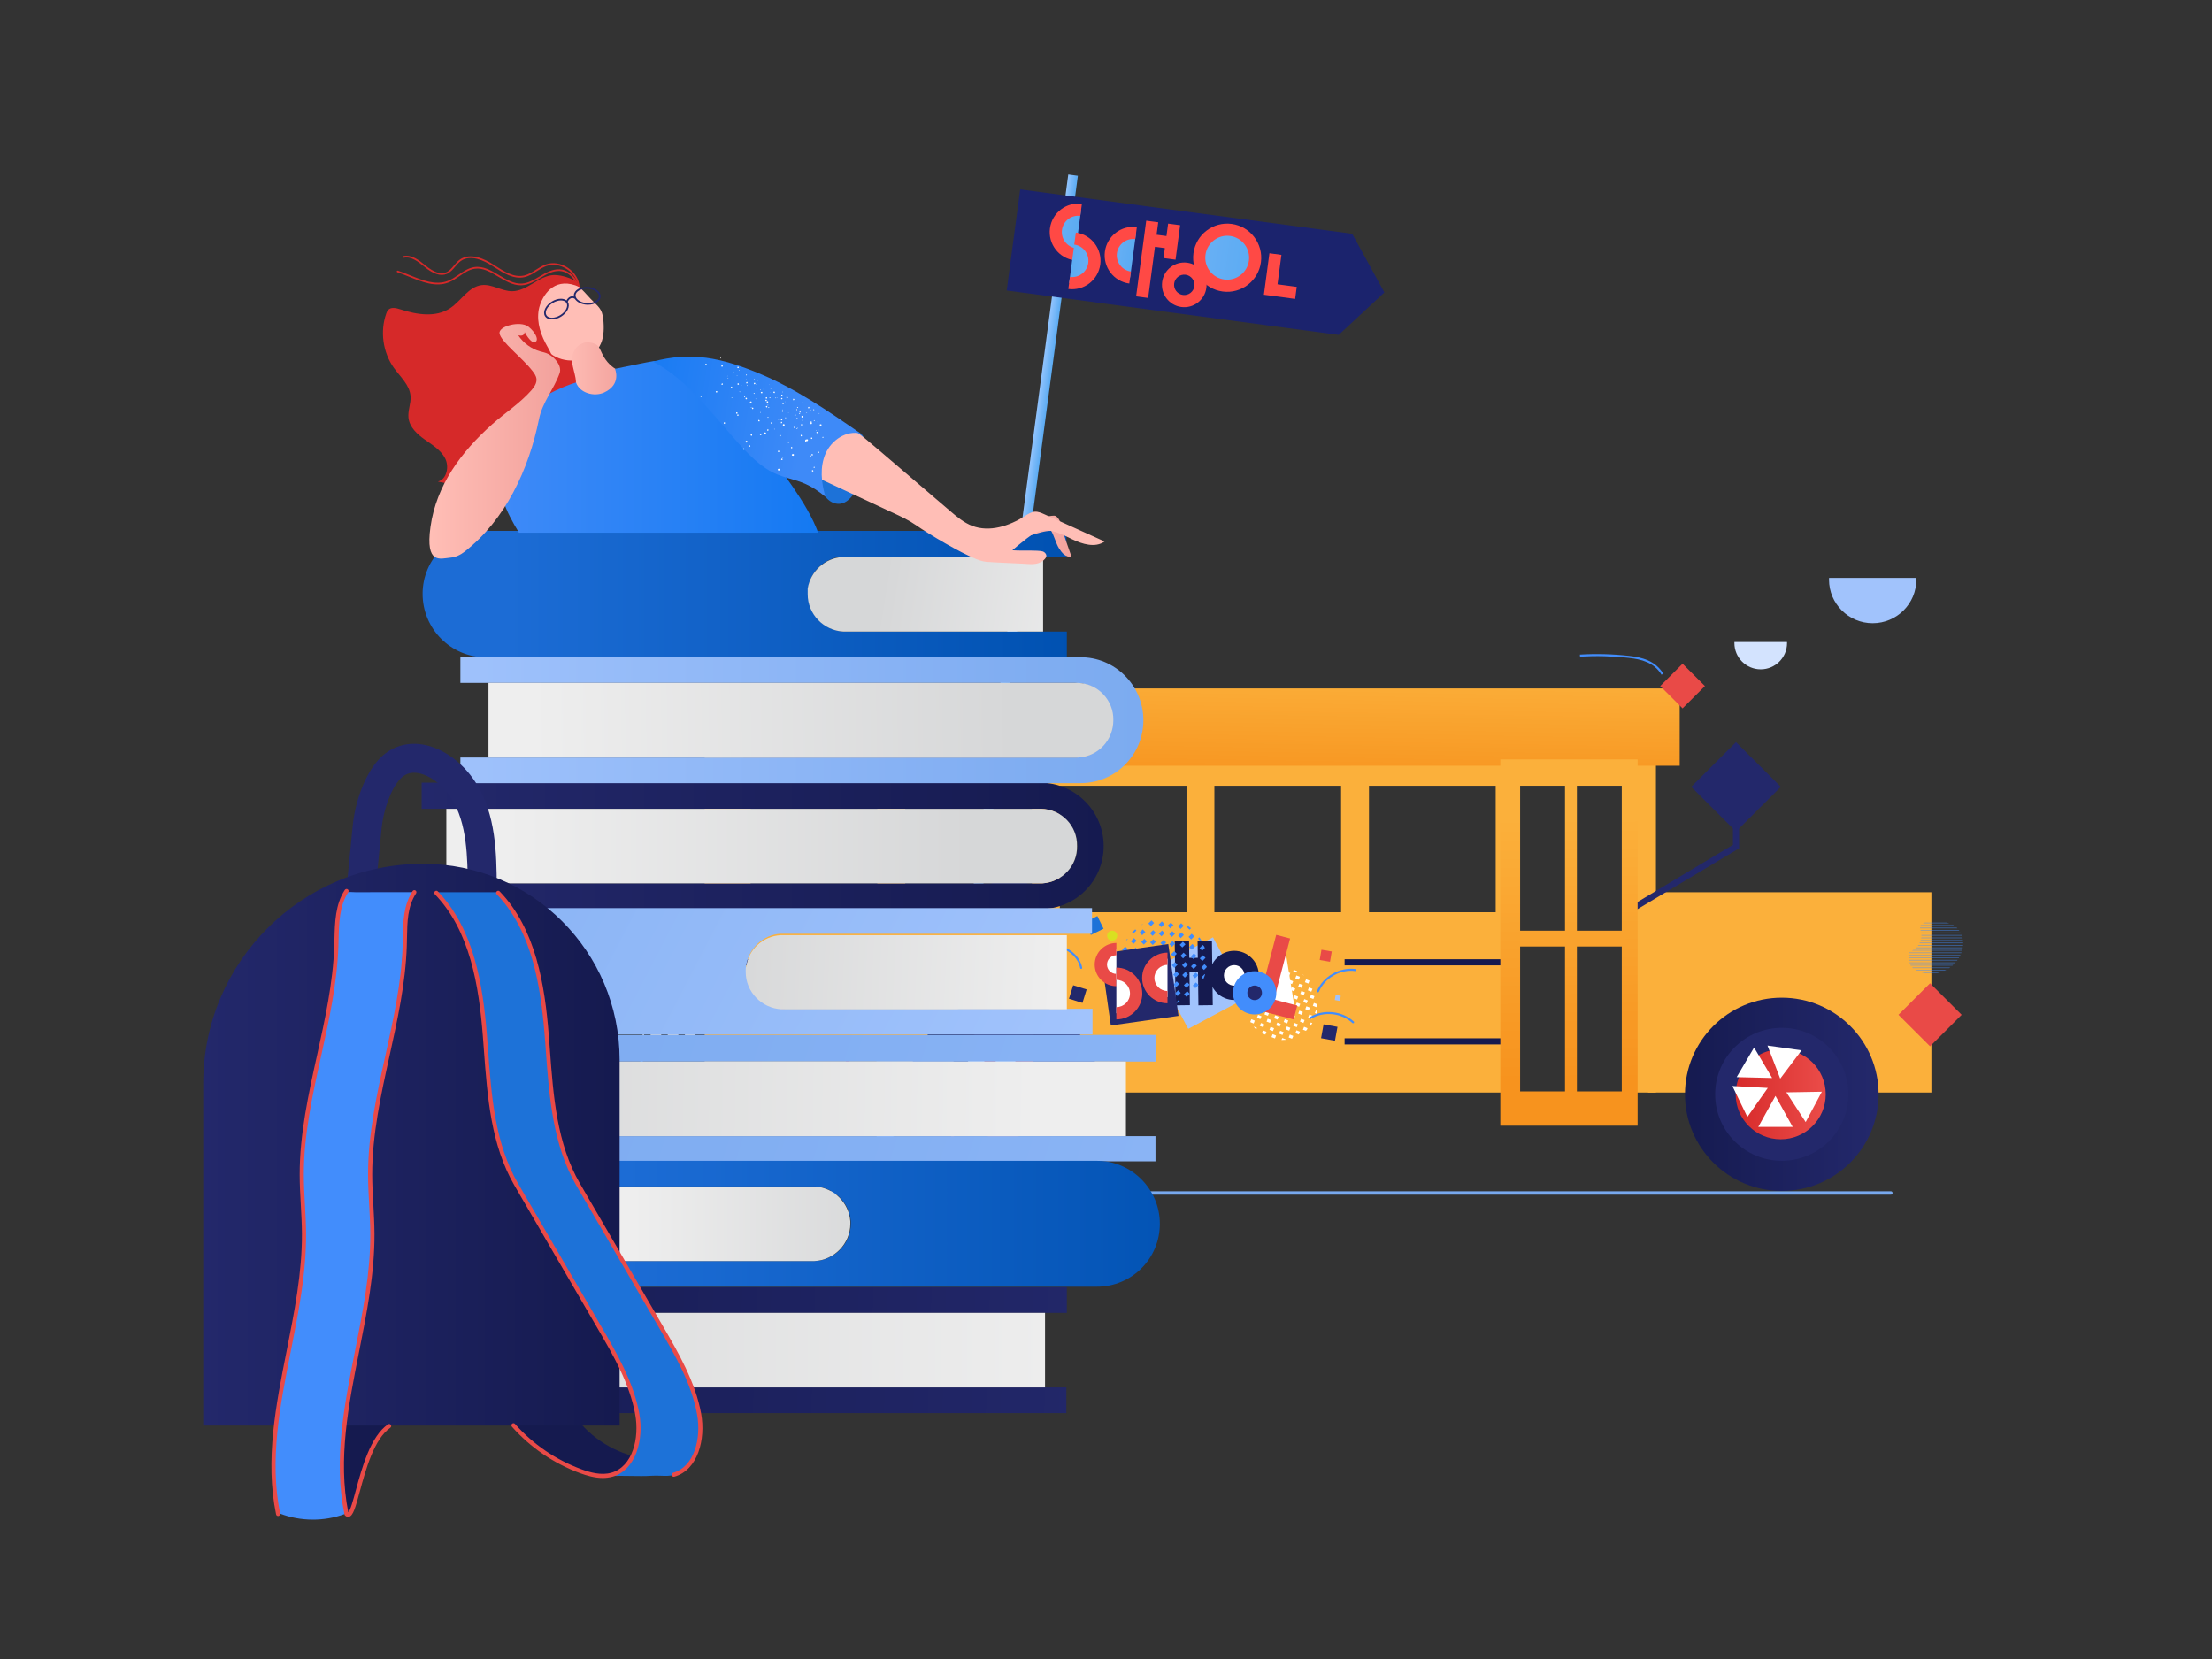 <?xml version="1.0" encoding="UTF-8"?><svg version="1.1" xmlns="http://www.w3.org/2000/svg" xmlns:xlink="http://www.w3.org/1999/xlink" viewBox="0 0 1600 1200" width="1600" height="1200" x="0px" y="0px">
              
              <rect x="0" y="0" width="1600" height="1200" fill="#333333" stroke="none"/>
              
              <!-- ITEM 0 -->
<g transform="translate(697.0 137.0) scale(1.683 1.685) rotate(7.605 80.5 187.5)">
<g transform="translate(-0.0 -0.0)">

<g>
	
		<linearGradient id="SVGID_1_-i0" gradientUnits="userSpaceOnUse" x1="19.635" y1="194.557" x2="23.802" y2="194.557" gradientTransform="matrix(1 0 0 -1 0 382)">
		<stop offset="0" style="stop-color:#92C4FE"/>
		<stop offset="1" style="stop-color:#5BABF2"/>
	</linearGradient>
	<rect x="19.635" fill="url(#SVGID_1_-i0)" width="4.168" height="374.885"/>
</g>
<polygon fill="#1B236D" points="143.955,52.873 0,52.873 0,9.07 143.955,9.07 161,32.212 "/>
<path fill="none" d="M116.413,24.299c0.347-0.695,0.695-1.39,1.042-2.085"/>
<linearGradient id="SVGID_2_-i0" gradientUnits="userSpaceOnUse" x1="17.498" y1="358.052" x2="27.109" y2="358.052" gradientTransform="matrix(1 0 0 -1 0 382)">
	<stop offset="0" style="stop-color:#69B0F5"/>
	<stop offset="1" style="stop-color:#5BABF2"/>
</linearGradient>
<path fill="url(#SVGID_2_-i0)" d="M27.109,33.565c-5.308,0-9.611-4.306-9.611-9.617s4.303-9.617,9.611-9.617V33.565z"/>
<path fill="#FF4945" d="M27.109,36.171c-6.736,0-12.217-5.484-12.217-12.225s5.481-12.224,12.217-12.224v5.213  c-3.864,0-7.007,3.146-7.007,7.011c0,3.866,3.144,7.012,7.007,7.012V36.171z"/>
<linearGradient id="SVGID_3_-i0" gradientUnits="userSpaceOnUse" x1="42.22" y1="351.291" x2="51.831" y2="351.291" gradientTransform="matrix(1 0 0 -1 0 382)">
	<stop offset="0" style="stop-color:#69B0F5"/>
	<stop offset="1" style="stop-color:#5BABF2"/>
</linearGradient>
<path fill="url(#SVGID_3_-i0)" d="M51.831,40.326c-5.308,0-9.611-4.306-9.611-9.617s4.303-9.617,9.611-9.617V40.326z"/>
<path fill="#FF4945" d="M51.831,42.933c-6.736,0-12.216-5.483-12.216-12.224s5.48-12.225,12.216-12.225v5.213  c-3.864,0-7.006,3.146-7.006,7.012s3.144,7.011,7.006,7.011V42.933z"/>
<linearGradient id="SVGID_4_-i0" gradientUnits="userSpaceOnUse" x1="152.221" y1="118.492" x2="161.832" y2="118.492" gradientTransform="matrix(-1 0 0 1 188 -82)">
	<stop offset="0" style="stop-color:#69B0F5"/>
	<stop offset="1" style="stop-color:#5BABF2"/>
</linearGradient>
<path fill="url(#SVGID_4_-i0)" d="M26.168,26.874c5.308,0,9.611,4.306,9.611,9.617s-4.303,9.617-9.611,9.617V26.874z"/>
<path fill="#FF4945" d="M26.168,48.716v-5.213c3.864,0,7.006-3.146,7.006-7.012s-3.144-7.011-7.006-7.011v-5.213  c6.736,0,12.216,5.483,12.216,12.224S32.904,48.716,26.168,48.716z"/>
<g>
	<rect x="55.463" y="15.22" fill="#FF4945" width="5.21" height="32.783"/>
</g>
<g>
	<polygon fill="#FF4945" points="123.35,40.041 109.802,40.041 109.802,22.075 115.012,22.075 115.012,34.828 123.35,34.828  "/>
</g>
<g>
	<rect x="64.961" y="15.22" fill="#FF4945" width="5.21" height="14.933"/>
</g>
<g>
	<rect x="59.543" y="20.628" fill="#FF4945" width="6.484" height="5.213"/>
</g>
<g>
	<path fill="#FF4945" d="M75.316,49.955c-5.287,0-9.587-4.304-9.587-9.594s4.3-9.594,9.587-9.594s9.588,4.304,9.588,9.594   S80.603,49.955,75.316,49.955z M75.316,35.98c-2.413,0-4.377,1.965-4.377,4.381s1.964,4.381,4.377,4.381   c2.414,0,4.378-1.965,4.378-4.381S77.73,35.98,75.316,35.98z"/>
</g>
<g>
	
		<linearGradient id="SVGID_5_-i0" gradientUnits="userSpaceOnUse" x1="80.038" y1="355.624" x2="104.093" y2="355.624" gradientTransform="matrix(1 0 0 -1 0 382)">
		<stop offset="0" style="stop-color:#69B0F5"/>
		<stop offset="1" style="stop-color:#5BABF2"/>
	</linearGradient>
	<ellipse fill="url(#SVGID_5_-i0)" cx="92.065" cy="26.376" rx="12.027" ry="12.035"/>
	<path fill="#FF4945" d="M92.065,41.018c-8.068,0-14.631-6.567-14.631-14.64s6.563-14.641,14.631-14.641s14.631,6.568,14.631,14.641   S100.134,41.018,92.065,41.018z M92.065,16.948c-5.195,0-9.421,4.23-9.421,9.428s4.226,9.427,9.421,9.427   c5.194,0,9.421-4.23,9.421-9.427C101.487,21.178,97.26,16.948,92.065,16.948z"/>
</g>
<g>
	<g>
		<path fill="#008EFF" d="M23.06,375c-0.005,0-0.011,0-0.017,0c-0.288-0.009-0.514-0.249-0.504-0.538    c0.45-14.337,1.946-28.812,4.447-43.024c0.05-0.283,0.316-0.479,0.603-0.422c0.283,0.05,0.473,0.32,0.422,0.604    c-2.491,14.162-3.982,28.587-4.43,42.874C23.571,374.777,23.34,375,23.06,375z"/>
	</g>
	
		<ellipse transform="matrix(-0.169 0.986 -0.986 -0.169 358.085 358.348)" fill="#1B236D" cx="27.96" cy="330.145" rx="2.747" ry="7.342"/>
	<g>
		<path fill="#008EFF" d="M27.807,330.33c-0.031,0-0.063-0.003-0.094-0.008c-0.283-0.052-0.471-0.323-0.419-0.607    c1.455-8.002,3.253-16.047,5.344-23.912c0.075-0.278,0.365-0.442,0.638-0.369c0.278,0.074,0.444,0.36,0.37,0.638    c-2.085,7.838-3.877,15.855-5.328,23.83C28.272,330.154,28.053,330.33,27.807,330.33z"/>
	</g>
	
		<ellipse transform="matrix(-0.072 0.997 -0.997 -0.072 339.421 292.554)" fill="#1B236D" cx="33.633" cy="304.154" rx="3.31" ry="8.847"/>
	<g>
		<path fill="#008EFF" d="M33.701,304.386c-0.046,0-0.092-0.006-0.138-0.019c-0.278-0.076-0.441-0.363-0.366-0.64    c1.777-6.491,3.791-12.999,5.987-19.346c0.095-0.271,0.391-0.414,0.663-0.322c0.272,0.095,0.416,0.391,0.322,0.664    c-2.19,6.323-4.197,12.81-5.967,19.278C34.14,304.234,33.93,304.386,33.701,304.386z"/>
	</g>
	
		<ellipse transform="matrix(-0.375 0.927 -0.927 -0.375 318.386 350.748)" fill="#1B236D" cx="40.957" cy="282.7" rx="3.31" ry="8.848"/>
	<g>
		<path fill="#008EFF" d="M40.601,282.443c-0.058,0-0.117-0.009-0.175-0.03c-0.271-0.097-0.413-0.395-0.316-0.666    c1.716-4.815,3.58-9.651,5.539-14.375c0.11-0.266,0.414-0.395,0.681-0.283c0.266,0.111,0.392,0.415,0.281,0.681    c-1.953,4.708-3.81,9.527-5.521,14.326C41.016,282.309,40.816,282.443,40.601,282.443z"/>
	</g>
	
		<ellipse transform="matrix(-0.375 0.927 -0.927 -0.375 310.697 320.77)" fill="#1B236D" cx="47.219" cy="265.119" rx="4.438" ry="11.862"/>
	<g>
		<path fill="#008EFF" d="M47.483,264.889c-0.069,0-0.139-0.014-0.205-0.042c-0.265-0.114-0.388-0.42-0.274-0.685    c1.343-3.135,2.758-6.287,4.204-9.368c0.123-0.26,0.433-0.371,0.693-0.249c0.26,0.122,0.372,0.433,0.25,0.693    c-1.442,3.069-2.852,6.211-4.19,9.336C47.877,264.77,47.685,264.889,47.483,264.889z"/>
	</g>
</g>

</g>
</g>

<!-- ITEM 1 -->
<g transform="translate(452.0 418.0) scale(2.42 2.418) rotate(0.0 200.0 92.0)">
<g transform="translate(-0.0 -0.0)">

<path fill="#D6D7D8" d="M12.711,125.211l3.262-7.434c1.008,0.013,1.993,0.184,2.934,0.566l-3.528,8.037  c-0.198,0.451,0.007,0.977,0.459,1.174c0.451,0.197,0.978-0.007,1.176-0.459l3.462-7.887c0.861,0.617,1.586,1.405,2.164,2.32  l-2.921,6.655c-0.198,0.451,0.007,0.977,0.459,1.174c0.451,0.197,0.978-0.007,1.176-0.459l2.294-5.226  c0.953,2.855,0.8,6.388-0.686,9.776c-0.034,0.079-0.071,0.157-0.106,0.236c0.63,0.417,1.242,0.864,1.826,1.351  c1.639,1.367,3.719,3.641,4.324,6.72l-0.876,0.172c-0.555-2.823-2.493-4.934-4.02-6.208c-0.527-0.439-1.08-0.845-1.653-1.228  c-1.517,2.867-3.791,5.03-6.257,6.151l2.18-4.966c0.198-0.451-0.007-0.977-0.459-1.174c-0.451-0.197-0.978,0.007-1.176,0.459  l-2.809,6.4c-1.064,0.194-2.131,0.185-3.16-0.051l3.263-7.437c0.198-0.451-0.007-0.977-0.459-1.174  c-0.451-0.197-0.978,0.007-1.176,0.459l-3.309,7.538c-0.888-0.461-1.663-1.114-2.347-1.901l2.988-6.806  c0.198-0.451-0.007-0.977-0.459-1.174c-0.451-0.197-0.978,0.007-1.175,0.459l-2.568,5.85c-0.647-1.051-1.196-2.222-1.677-3.428  l1.611-3.672c0.198-0.451-0.007-0.977-0.459-1.174c-0.451-0.197-0.978,0.007-1.176,0.459l-0.858,1.956  c-1.147-3.45-1.908-6.724-2.975-7.868c1.944-0.285,4.791-1.95,7.918-3.394l-1.111,2.532c-0.198,0.451,0.007,0.977,0.459,1.174  c0.451,0.197,0.978-0.007,1.176-0.459l1.873-4.266c1.206-0.46,2.428-0.833,3.636-1.036l-2.876,6.553  c-0.198,0.451,0.007,0.977,0.459,1.173C11.986,125.867,12.512,125.662,12.711,125.211z"/>
<path fill="#FBB03B" d="M23.844,40.435v113.522h242.513V40.435H23.844z M75.454,100.017H37.58V62.178h37.874V100.017z   M121.66,100.017H83.786V62.178h37.874C121.66,62.178,121.66,100.017,121.66,100.017z M167.865,100.017h-37.874V62.178h37.874  V100.017z M214.072,100.017h-37.874V62.178h37.874V100.017z M260.279,100.017h-37.874V62.178h37.874V100.017z"/>
<rect x="299.22" y="40.435" fill="#FBB03B" width="8.957" height="113.522"/>
<g>
	<rect x="22.587" y="114.076" fill="#151A4F" width="241.447" height="1.836"/>
</g>
<g>
	<rect x="22.587" y="137.726" fill="#151A4F" width="241.447" height="1.836"/>
</g>
<rect x="127.927" y="109.213" fill="#FBB03B" width="87.19" height="33.635"/>
<path fill="#FFFFFF" d="M204.631,120.505l-0.021-0.008c0.005,0.007,0.011,0.013,0.016,0.021L204.631,120.505z"/>
<path fill="#FFFFFF" d="M196.489,137.632l-0.239,0.599c0.409,0.003,0.82-0.015,1.228-0.059l0.051-0.127L196.489,137.632z"/>
<rect x="193.409" y="136.658" transform="matrix(-0.929 -0.37 0.37 -0.929 323.417 336.29)" fill="#FFFFFF" width="1.119" height="0.925"/>
<rect x="190.531" y="135.513" transform="matrix(-0.929 -0.37 0.37 -0.929 318.289 333.017)" fill="#FFFFFF" width="1.119" height="0.925"/>
<path fill="#FFFFFF" d="M187.919,134.219c0.117,0.145,0.225,0.294,0.351,0.432c0.14,0.157,0.292,0.297,0.439,0.442l0.193-0.483  L187.919,134.219z"/>
<path fill="#FFFFFF" d="M198.745,136.607l-0.343,0.859l0.89,0.354c0.066-0.018,0.131-0.036,0.196-0.057l0.297-0.742L198.745,136.607  z"/>
<rect x="195.661" y="135.634" transform="matrix(-0.929 -0.37 0.37 -0.929 328.14 335.148)" fill="#FFFFFF" width="1.119" height="0.925"/>
<rect x="192.777" y="134.495" transform="matrix(0.929 0.37 -0.37 0.929 63.674 -61.969)" fill="#FFFFFF" width="1.119" height="0.925"/>
<rect x="189.913" y="133.342" transform="matrix(0.929 0.37 -0.37 0.929 63.026 -60.98)" fill="#FFFFFF" width="1.119" height="0.925"/>
<path fill="#FFFFFF" d="M188.283,132.44l-1.04-0.414l-0.309,0.775c0.024,0.043,0.047,0.084,0.072,0.127l0.934,0.372L188.283,132.44z  "/>
<rect x="200.527" y="135.494" transform="matrix(-0.929 -0.37 0.37 -0.929 337.597 336.667)" fill="#FFFFFF" width="1.119" height="0.925"/>
<rect x="197.65" y="134.349" transform="matrix(-0.929 -0.37 0.37 -0.929 332.471 333.394)" fill="#FFFFFF" width="1.119" height="0.925"/>
<rect x="194.79" y="133.194" transform="matrix(0.929 0.37 -0.37 0.929 63.318 -62.795)" fill="#FFFFFF" width="1.119" height="0.925"/>
<rect x="191.905" y="132.055" transform="matrix(0.929 0.37 -0.37 0.929 62.71 -61.82)" fill="#FFFFFF" width="1.119" height="0.925"/>
<rect x="189.029" y="130.91" transform="matrix(0.929 0.37 -0.37 0.929 62.082 -60.837)" fill="#FFFFFF" width="1.119" height="0.925"/>
<path fill="#FFFFFF" d="M203.002,134.289l-0.343,0.859l0.875,0.348c0.005-0.005,0.011-0.009,0.017-0.014  c0.104-0.094,0.196-0.197,0.297-0.294l0.194-0.485L203.002,134.289z"/>
<rect x="199.921" y="133.314" transform="matrix(0.929 0.37 -0.37 0.929 63.726 -64.685)" fill="#FFFFFF" width="1.119" height="0.925"/>
<rect x="197.048" y="132.167" transform="matrix(0.929 0.37 -0.37 0.929 63.098 -63.703)" fill="#FFFFFF" width="1.119" height="0.925"/>
<rect x="194.172" y="131.023" transform="matrix(-0.929 -0.37 0.37 -0.929 326.973 325.702)" fill="#FFFFFF" width="1.119" height="0.925"/>
<rect x="191.282" y="129.888" transform="matrix(-0.929 -0.37 0.37 -0.929 321.838 322.432)" fill="#FFFFFF" width="1.119" height="0.925"/>
<rect x="188.422" y="128.731" transform="matrix(0.929 0.37 -0.37 0.929 61.215 -60.755)" fill="#FFFFFF" width="1.119" height="0.925"/>
<path fill="#FFFFFF" d="M204.66,133.855l0.283,0.112c0.193-0.253,0.37-0.514,0.537-0.781l-0.477-0.189L204.66,133.855z"/>
<rect x="201.921" y="132.023" transform="matrix(-0.929 -0.37 0.37 -0.929 341.552 330.5)" fill="#FFFFFF" width="1.119" height="0.925"/>
<rect x="199.039" y="130.882" transform="matrix(0.929 0.37 -0.37 0.929 62.782 -64.544)" fill="#FFFFFF" width="1.119" height="0.925"/>
<rect x="196.159" y="129.74" transform="matrix(-0.929 -0.37 0.37 -0.929 331.3 323.951)" fill="#FFFFFF" width="1.119" height="0.925"/>
<rect x="193.296" y="128.588" transform="matrix(-0.929 -0.37 0.37 -0.929 326.185 320.681)" fill="#FFFFFF" width="1.119" height="0.925"/>
<rect x="190.422" y="127.44" transform="matrix(-0.929 -0.37 0.37 -0.929 321.067 317.404)" fill="#FFFFFF" width="1.119" height="0.925"/>
<rect x="204.358" y="130.78" transform="matrix(-0.929 -0.37 0.37 -0.929 346.731 328.991)" fill="#FFFFFF" width="1.119" height="0.925"/>
<rect x="201.594" y="129.539" transform="matrix(-0.371 0.929 -0.929 -0.371 397.772 -9.355)" fill="#FFFFFF" width="0.925" height="1.119"/>
<rect x="198.711" y="128.383" transform="matrix(-0.371 0.929 -0.929 -0.371 392.76 -8.243)" fill="#FFFFFF" width="0.925" height="1.119"/>
<rect x="195.747" y="127.334" transform="matrix(-0.929 -0.37 0.37 -0.929 331.378 319.171)" fill="#FFFFFF" width="1.119" height="0.925"/>
<rect x="192.871" y="126.189" transform="matrix(-0.929 -0.37 0.37 -0.929 326.254 315.897)" fill="#FFFFFF" width="1.119" height="0.925"/>
<rect x="189.997" y="125.042" transform="matrix(0.929 0.37 -0.37 0.929 59.961 -61.6)" fill="#FFFFFF" width="1.119" height="0.925"/>
<path fill="#FFFFFF" d="M206.235,130.166l0.498,0.198c0.084-0.301,0.154-0.604,0.213-0.91l-0.368-0.146L206.235,130.166z"/>
<rect x="203.487" y="128.339" transform="matrix(0.929 0.37 -0.37 0.929 62.157 -66.371)" fill="#FFFFFF" width="1.119" height="0.925"/>
<rect x="200.607" y="127.198" transform="matrix(-0.929 -0.37 0.37 -0.929 340.821 320.692)" fill="#FFFFFF" width="1.119" height="0.925"/>
<rect x="197.746" y="126.043" transform="matrix(-0.929 -0.37 0.37 -0.929 335.711 317.42)" fill="#FFFFFF" width="1.119" height="0.925"/>
<rect x="194.873" y="124.896" transform="matrix(-0.929 -0.37 0.37 -0.929 330.594 314.144)" fill="#FFFFFF" width="1.119" height="0.925"/>
<rect x="191.997" y="123.751" transform="matrix(-0.929 -0.37 0.37 -0.929 325.471 310.87)" fill="#FFFFFF" width="1.119" height="0.925"/>
<rect x="205.74" y="127.317" transform="matrix(-0.929 -0.37 0.37 -0.929 350.678 322.822)" fill="#FFFFFF" width="1.119" height="0.925"/>
<rect x="202.868" y="126.17" transform="matrix(-0.929 -0.37 0.37 -0.929 345.562 319.547)" fill="#FFFFFF" width="1.119" height="0.925"/>
<rect x="200.003" y="125.017" transform="matrix(-0.929 -0.37 0.37 -0.929 340.445 316.275)" fill="#FFFFFF" width="1.119" height="0.925"/>
<rect x="197.129" y="123.87" transform="matrix(-0.929 -0.37 0.37 -0.929 335.325 313)" fill="#FFFFFF" width="1.119" height="0.925"/>
<rect x="194.242" y="122.734" transform="matrix(-0.929 -0.37 0.37 -0.929 330.193 309.726)" fill="#FFFFFF" width="1.119" height="0.925"/>
<rect x="191.379" y="121.579" transform="matrix(0.929 0.37 -0.37 0.929 58.778 -62.357)" fill="#FFFFFF" width="1.119" height="0.925"/>
<rect x="204.878" y="124.871" transform="matrix(-0.929 -0.37 0.37 -0.929 349.902 317.798)" fill="#FFFFFF" width="1.119" height="0.925"/>
<rect x="201.989" y="123.734" transform="matrix(-0.929 -0.37 0.37 -0.929 344.769 314.523)" fill="#FFFFFF" width="1.119" height="0.925"/>
<rect x="199.127" y="122.58" transform="matrix(-0.929 -0.37 0.37 -0.929 339.657 311.251)" fill="#FFFFFF" width="1.119" height="0.925"/>
<rect x="196.255" y="121.433" transform="matrix(-0.929 -0.37 0.37 -0.929 334.542 307.974)" fill="#FFFFFF" width="1.119" height="0.925"/>
<rect x="193.379" y="120.288" transform="matrix(-0.929 -0.37 0.37 -0.929 329.417 304.702)" fill="#FFFFFF" width="1.119" height="0.925"/>
<rect x="204.248" y="122.707" transform="matrix(0.929 0.37 -0.37 0.929 60.126 -67.052)" fill="#FFFFFF" width="1.119" height="0.925"/>
<rect x="201.384" y="121.553" transform="matrix(-0.929 -0.37 0.37 -0.929 344.392 310.104)" fill="#FFFFFF" width="1.119" height="0.925"/>
<rect x="198.511" y="120.407" transform="matrix(-0.929 -0.37 0.37 -0.929 339.274 306.831)" fill="#FFFFFF" width="1.119" height="0.925"/>
<rect x="195.623" y="119.271" transform="matrix(0.929 0.37 -0.37 0.929 58.242 -64.104)" fill="#FFFFFF" width="1.119" height="0.925"/>
<rect x="192.75" y="118.123" transform="matrix(0.929 0.37 -0.37 0.929 57.614 -63.122)" fill="#FFFFFF" width="1.119" height="0.925"/>
<path fill="#FFFFFF" d="M203.25,120.948l1.04,0.414l0.339-0.847c-0.005-0.007-0.011-0.013-0.016-0.021l-1.018-0.406L203.25,120.948z  "/>
<rect x="200.513" y="119.113" transform="matrix(0.929 0.37 -0.37 0.929 58.514 -65.912)" fill="#FFFFFF" width="1.119" height="0.925"/>
<rect x="197.624" y="117.978" transform="matrix(0.929 0.37 -0.37 0.929 57.906 -64.936)" fill="#FFFFFF" width="1.119" height="0.925"/>
<path fill="#FFFFFF" d="M195.663,117.927l0.343-0.859l-0.92-0.367c-0.048,0.005-0.095,0.007-0.143,0.013l-0.318,0.799  L195.663,117.927z"/>
<path fill="#FFFFFF" d="M202.979,118.917c-0.103-0.08-0.204-0.163-0.309-0.239l-0.04,0.1L202.979,118.917z"/>
<path fill="#FFFFFF" d="M200.794,118.046l0.156-0.391c-0.338-0.16-0.685-0.3-1.036-0.422l-0.159,0.399L200.794,118.046z"/>
<path fill="#FFFFFF" d="M197.98,116.749c-0.201-0.03-0.402-0.046-0.604-0.065l0.543,0.217L197.98,116.749z"/>
<rect x="80.977" y="132.338" fill="#FBB03B" width="64.702" height="12.613"/>
<rect x="305.809" y="94.043" fill="#FBB03B" width="84.695" height="59.914"/>
<linearGradient id="SVGID_1_-i1" gradientUnits="userSpaceOnUse" x1="-4474.027" y1="2732.726" x2="-3989.394" y2="2732.726" gradientTransform="matrix(-0.119 0 0 0.119 -159.477 -171.805)">
	<stop offset="0" style="stop-color:#23286B"/>
	<stop offset="1" style="stop-color:#151A4F"/>
</linearGradient>
<ellipse fill="url(#SVGID_1_-i1)" cx="345.789" cy="154.483" rx="28.933" ry="28.906"/>
<ellipse fill="#23286B" cx="345.789" cy="154.483" rx="19.907" ry="19.888"/>
<path fill="#D3E3FE" d="M331.636,19.183c-0.004,0.104-0.008,0.209-0.008,0.315c0,4.341,3.522,7.859,7.866,7.859  c4.345,0,7.866-3.518,7.866-7.859c0-0.105-0.004-0.21-0.008-0.315H331.636z"/>
<path fill="#A1C3FC" d="M359.921,0c-0.007,0.173-0.013,0.346-0.013,0.521c0,7.2,5.841,13.037,13.049,13.037  s13.049-5.836,13.049-13.037c0-0.175-0.006-0.348-0.013-0.521C385.991,0,359.921,0,359.921,0z"/>
<linearGradient id="SVGID_2_-i1" gradientUnits="userSpaceOnUse" x1="-4341.746" y1="2732.726" x2="-4116.277" y2="2732.726" gradientTransform="matrix(-0.119 0 0 0.119 -159.477 -171.805)">
	<stop offset="0" style="stop-color:#E94A47"/>
	<stop offset="1" style="stop-color:#D62929"/>
</linearGradient>
<ellipse fill="url(#SVGID_2_-i1)" cx="345.467" cy="154.483" rx="13.46" ry="13.448"/>
<polygon fill="#FFFFFF" points="349.052,164.232 343.903,154.963 338.761,164.232 "/>
<polygon fill="#FFFFFF" points="335.505,161.25 341.613,152.581 331.021,151.997 "/>
<polygon fill="#FFFFFF" points="332.305,149.351 342.912,149.603 337.51,140.483 "/>
<polygon fill="#FFFFFF" points="341.516,139.899 345.322,149.796 351.705,141.332 "/>
<polygon fill="#FFFFFF" points="357.769,153.715 347.16,153.897 352.932,162.788 "/>
<polygon fill="#23286B" points="332.113,75.887 318.722,62.509 332.113,49.131 345.503,62.509 "/>
<polygon fill="#E94A47" points="390.107,140.135 380.661,130.698 390.107,121.261 399.552,130.698 "/>
<g>
	<polygon fill="#23286B" points="301.022,100.086 300.076,98.511 331.193,79.858 331.193,62.509 333.031,62.509 333.031,80.897  "/>
</g>
<g>
	<path fill="#428DFC" d="M18.703,155.27c-0.028,0-0.059-0.004-0.088-0.013c-6.436-1.938-11.915-6.461-15.032-12.41   c-0.078-0.149-0.021-0.334,0.13-0.413c0.15-0.077,0.335-0.019,0.413,0.13c3.041,5.804,8.386,10.217,14.665,12.107   c0.162,0.049,0.254,0.219,0.205,0.382C18.957,155.183,18.835,155.27,18.703,155.27z"/>
</g>
<g>
	<path fill="#428DFC" d="M309.844,28.966c-2.26-3.711-6.028-4.61-9.762-5.029c-4.837-0.543-9.746-0.67-14.594-0.382l-0.036-0.611   c4.882-0.292,9.827-0.162,14.7,0.385c3.703,0.415,7.814,1.372,10.217,5.319L309.844,28.966z"/>
</g>
<linearGradient id="SVGID_3_-i1" gradientUnits="userSpaceOnUse" x1="2938.891" y1="1666.972" x2="2933.449" y2="1966.281" gradientTransform="matrix(0.119 0 0 0.119 -175.239 -171.805)">
	<stop offset="0" style="stop-color:#FBB03B"/>
	<stop offset="1" style="stop-color:#F7931E"/>
</linearGradient>
<rect x="35.418" y="33.077" fill="url(#SVGID_3_-i1)" width="279.86" height="23.125"/>
<linearGradient id="SVGID_4_-i1" gradientUnits="userSpaceOnUse" x1="3827.66" y1="2046.861" x2="3834.864" y2="2706.047" gradientTransform="matrix(0.119 0 0 0.119 -175.239 -171.805)">
	<stop offset="0" style="stop-color:#FBB03B"/>
	<stop offset="1" style="stop-color:#F7931E"/>
</linearGradient>
<path fill="url(#SVGID_4_-i1)" d="M261.667,54.295v109.574h41.03V54.295H261.667z M280.998,153.621h-13.414v-43.357h13.414V153.621z   M280.998,105.535h-13.414V62.178h13.414V105.535z M297.963,153.621h-13.414v-43.357h13.414V153.621z M297.963,105.535h-13.414  V62.178h13.414V105.535z"/>
<polygon fill="#E94A47" points="316.134,39.035 309.45,32.357 316.134,25.68 322.818,32.357 "/>
<polygon fill="#E94A47" points="22.611,53.224 15.927,46.547 22.611,39.869 29.295,46.547 "/>
<linearGradient id="SVGID_5_-i1" gradientUnits="userSpaceOnUse" x1="-2526.661" y1="2732.726" x2="-2042.028" y2="2732.726" gradientTransform="matrix(-0.119 0 0 0.119 -159.477 -171.805)">
	<stop offset="0" style="stop-color:#23286B"/>
	<stop offset="1" style="stop-color:#151A4F"/>
</linearGradient>
<ellipse fill="url(#SVGID_5_-i1)" cx="113.274" cy="154.483" rx="28.933" ry="28.906"/>
<ellipse fill="#23286B" cx="113.274" cy="154.483" rx="19.907" ry="19.888"/>
<linearGradient id="SVGID_6_-i1" gradientUnits="userSpaceOnUse" x1="-2394.379" y1="2732.726" x2="-2168.911" y2="2732.726" gradientTransform="matrix(-0.119 0 0 0.119 -159.477 -171.805)">
	<stop offset="0" style="stop-color:#E94A47"/>
	<stop offset="1" style="stop-color:#D62929"/>
</linearGradient>
<ellipse fill="url(#SVGID_6_-i1)" cx="112.951" cy="154.483" rx="13.46" ry="13.448"/>
<polygon fill="#FFFFFF" points="102.989,161.25 109.097,152.581 98.505,151.997 "/>
<polygon fill="#FFFFFF" points="99.789,149.351 110.397,149.603 104.994,140.483 "/>
<polygon fill="#FFFFFF" points="109,139.899 112.807,149.796 119.19,141.332 "/>
<polygon fill="#FFFFFF" points="125.254,153.715 114.644,153.897 120.417,162.788 "/>
<line fill="none" stroke="#78A9EF" stroke-linecap="round" stroke-miterlimit="10" x1="378.405" y1="184" x2="11.22" y2="184"/>
<g>
	<path fill="#428DFC" d="M92.352,179.748c-0.061,0-0.123-0.018-0.175-0.056c-4.677-3.287-10.163-5.253-15.864-5.688   c-0.168-0.013-0.295-0.16-0.282-0.329c0.013-0.168,0.156-0.294,0.329-0.283c5.811,0.443,11.402,2.448,16.169,5.798   c0.139,0.097,0.171,0.289,0.075,0.426C92.544,179.702,92.449,179.748,92.352,179.748z"/>
</g>
<g>
	<path fill="#428DFC" d="M72.592,177.739c-0.043,0-0.086-0.009-0.128-0.028c-7.073-3.262-15.27-4.452-19.07-2.767   c-1.012,0.449-1.653,1.081-1.902,1.879c-0.051,0.162-0.222,0.25-0.383,0.2c-0.161-0.051-0.251-0.222-0.201-0.384   c0.305-0.974,1.058-1.732,2.239-2.257c3.943-1.748,12.36-0.557,19.575,2.77c0.154,0.071,0.221,0.253,0.15,0.406   C72.818,177.673,72.708,177.739,72.592,177.739z"/>
</g>
<rect x="133.261" y="122.417" transform="matrix(0.297 -0.955 0.955 0.297 -23.75 216.794)" fill="#23286B" width="4.218" height="4.221"/>
<rect x="212.296" y="124.822" transform="matrix(0.984 0.179 -0.179 0.984 25.898 -36.082)" fill="#A1C3FC" width="1.55" height="1.549"/>
<rect x="10.449" y="144.774" transform="matrix(0.984 0.179 -0.179 0.984 26.212 0.339)" fill="#23286B" width="1.55" height="1.549"/>
<rect x="208.422" y="133.847" transform="matrix(0.984 0.179 -0.179 0.984 27.71 -35.461)" fill="#23286B" width="4.222" height="4.218"/>
<polygon fill="#A1C3FC" points="77.885,170.582 74.549,167.997 77.136,164.664 80.472,167.249 "/>
<g>
	<path fill="#428DFC" d="M217.654,133.243c-0.075,0-0.149-0.027-0.209-0.082c-3.284-3.058-8.633-3.578-12.446-1.212   c-0.142,0.089-0.331,0.046-0.422-0.098c-0.089-0.143-0.045-0.332,0.098-0.421c4.04-2.508,9.709-1.955,13.187,1.284   c0.124,0.115,0.131,0.309,0.015,0.432C217.818,133.209,217.736,133.243,217.654,133.243z"/>
</g>
<g>
	<path fill="#428DFC" d="M207.158,123.973c-0.04,0-0.081-0.008-0.12-0.024c-0.156-0.066-0.228-0.245-0.162-0.401   c1.858-4.373,6.814-7.184,11.522-6.538c0.167,0.022,0.285,0.177,0.261,0.344c-0.022,0.168-0.179,0.281-0.345,0.261   c-4.449-0.61-9.121,2.043-10.874,6.17C207.391,123.904,207.278,123.973,207.158,123.973z"/>
</g>
<g>
	<polyline fill="#FFFFFF" points="200.418,130.008 191.432,127.663 196.749,107.326  "/>
	<polygon fill="#E94A47" points="199.876,132.081 188.816,129.194 194.676,106.785 198.824,107.868 194.049,126.131    200.959,127.936  "/>
</g>
<polygon fill="#A1C3FC" points="185.526,125.733 168.38,134.896 158.629,116.685 175.775,107.522 "/>
<rect x="207.975" y="111.395" transform="matrix(-0.169 0.986 -0.986 -0.169 356.269 -74.483)" fill="#E94A47" width="3.121" height="3.123"/>
<g>
	
		<rect x="157.036" y="116.101" transform="matrix(0.013 1 -1 0.013 282.69 -49.904)" fill="#151A4F" width="19.174" height="4.288"/>
</g>
<g>
	
		<rect x="163.873" y="116.099" transform="matrix(0.013 1 -1 0.013 289.436 -56.741)" fill="#151A4F" width="19.174" height="4.288"/>
</g>
<g>
	<rect x="166.422" y="113.652" fill="#151A4F" width="6.839" height="4.284"/>
</g>
<rect x="183.658" y="114.045" transform="matrix(0.707 0.708 -0.708 0.707 135.208 -96.691)" fill="#428DFC" width="1.104" height="1.335"/>
<path fill="#428DFC" d="M157.402,102.442l-0.019,0.019c0.01-0.003,0.02-0.005,0.03-0.008L157.402,102.442z"/>
<path fill="#428DFC" d="M148.604,111.212l0.055,0.055c0.016-0.055,0.036-0.107,0.054-0.162L148.604,111.212z"/>
<path fill="#428DFC" d="M172.354,119.465l0.545,0.546c0.198-0.448,0.371-0.905,0.517-1.373l-0.116-0.115L172.354,119.465z"/>
<rect x="170.055" y="121.324" transform="matrix(-0.707 -0.708 0.708 -0.707 204.845 328.913)" fill="#428DFC" width="1.104" height="1.335"/>
<rect x="167.433" y="123.935" transform="matrix(-0.707 -0.708 0.708 -0.707 198.524 331.513)" fill="#428DFC" width="1.104" height="1.335"/>
<path fill="#428DFC" d="M165.888,126.789l-0.439-0.44l-0.894,0.892c0.214-0.06,0.429-0.108,0.641-0.179  C165.433,126.982,165.657,126.881,165.888,126.789z"/>
<path fill="#428DFC" d="M172.295,116.508l0.78,0.782l0.81-0.807c0.01-0.08,0.021-0.16,0.03-0.241l-0.675-0.675L172.295,116.508z"/>
<rect x="169.996" y="118.367" transform="matrix(-0.707 -0.708 0.708 -0.707 206.837 323.825)" fill="#428DFC" width="1.104" height="1.336"/>
<rect x="167.371" y="120.977" transform="matrix(0.707 0.708 -0.708 0.707 135.336 -83.132)" fill="#428DFC" width="1.104" height="1.336"/>
<rect x="164.641" y="123.707" transform="matrix(0.708 -0.706 0.706 0.708 -39.493 152.958)" fill="#428DFC" width="1.335" height="1.104"/>
<path fill="#428DFC" d="M162.773,126.001l-0.946,0.943l0.703,0.705c0.058-0.007,0.115-0.011,0.172-0.019l0.85-0.847L162.773,126.001  z"/>
<rect x="172.122" y="112.958" transform="matrix(0.707 0.708 -0.708 0.707 131.055 -88.847)" fill="#428DFC" width="1.104" height="1.335"/>
<rect x="169.528" y="115.562" transform="matrix(-0.707 -0.708 0.708 -0.707 208.024 318.707)" fill="#428DFC" width="1.104" height="1.336"/>
<rect x="166.907" y="118.173" transform="matrix(-0.707 -0.708 0.708 -0.707 201.702 321.307)" fill="#428DFC" width="1.104" height="1.335"/>
<rect x="164.281" y="120.783" transform="matrix(0.707 0.708 -0.708 0.707 134.292 -81.003)" fill="#428DFC" width="1.104" height="1.335"/>
<rect x="161.677" y="123.39" transform="matrix(-0.707 -0.708 0.708 -0.707 189.086 326.511)" fill="#428DFC" width="1.104" height="1.335"/>
<path fill="#428DFC" d="M171.764,110.747l0.78,0.782l0.797-0.794c-0.003-0.008-0.004-0.017-0.007-0.025  c-0.054-0.159-0.123-0.308-0.182-0.464l-0.441-0.441L171.764,110.747z"/>
<rect x="169.465" y="112.606" transform="matrix(-0.707 -0.708 0.708 -0.707 210.007 313.617)" fill="#428DFC" width="1.104" height="1.335"/>
<rect x="166.848" y="115.215" transform="matrix(-0.707 -0.708 0.708 -0.707 203.695 316.219)" fill="#428DFC" width="1.104" height="1.336"/>
<rect x="164.217" y="117.827" transform="matrix(0.707 0.708 -0.708 0.707 132.181 -81.825)" fill="#428DFC" width="1.104" height="1.336"/>
<rect x="161.601" y="120.436" transform="matrix(0.707 0.708 -0.708 0.707 133.26 -79.208)" fill="#428DFC" width="1.104" height="1.335"/>
<rect x="158.996" y="123.043" transform="matrix(-0.707 -0.708 0.708 -0.707 184.756 324.021)" fill="#428DFC" width="1.104" height="1.335"/>
<path fill="#428DFC" d="M172.072,108.724l0.256-0.256c-0.186-0.331-0.39-0.649-0.603-0.959l-0.435,0.432L172.072,108.724z"/>
<rect x="168.987" y="109.804" transform="matrix(-0.707 -0.708 0.708 -0.707 211.175 308.496)" fill="#428DFC" width="1.104" height="1.335"/>
<rect x="166.375" y="112.411" transform="matrix(-0.707 -0.708 0.708 -0.707 204.872 311.098)" fill="#428DFC" width="1.104" height="1.336"/>
<rect x="163.745" y="115.023" transform="matrix(0.707 0.708 -0.708 0.707 130.059 -82.314)" fill="#428DFC" width="1.104" height="1.335"/>
<rect x="161.123" y="117.633" transform="matrix(0.707 0.708 -0.708 0.707 131.136 -79.693)" fill="#428DFC" width="1.104" height="1.335"/>
<rect x="158.511" y="120.24" transform="matrix(0.707 0.708 -0.708 0.707 132.214 -77.079)" fill="#428DFC" width="1.104" height="1.335"/>
<rect x="168.764" y="106.53" transform="matrix(0.707 0.708 -0.708 0.707 125.522 -88.356)" fill="#428DFC" width="1.104" height="1.335"/>
<rect x="166.16" y="109.136" transform="matrix(-0.707 -0.708 0.708 -0.707 206.822 305.357)" fill="#428DFC" width="1.104" height="1.335"/>
<rect x="163.535" y="111.746" transform="matrix(0.707 0.708 -0.708 0.707 127.679 -83.126)" fill="#428DFC" width="1.104" height="1.336"/>
<rect x="160.913" y="114.356" transform="matrix(0.707 0.708 -0.708 0.707 128.756 -80.505)" fill="#428DFC" width="1.104" height="1.335"/>
<rect x="158.295" y="116.965" transform="matrix(0.707 0.708 -0.708 0.707 129.834 -77.888)" fill="#428DFC" width="1.104" height="1.335"/>
<rect x="155.695" y="119.572" transform="matrix(-0.707 -0.708 0.708 -0.707 181.579 315.762)" fill="#428DFC" width="1.104" height="1.335"/>
<path fill="#428DFC" d="M168.767,105.254l0.453-0.452c-0.29-0.235-0.591-0.455-0.899-0.663l-0.334,0.333L168.767,105.254z"/>
<rect x="165.687" y="106.331" transform="matrix(-0.707 -0.708 0.708 -0.707 207.999 300.235)" fill="#428DFC" width="1.104" height="1.335"/>
<rect x="163.07" y="108.94" transform="matrix(-0.707 -0.708 0.708 -0.707 201.688 302.836)" fill="#428DFC" width="1.104" height="1.336"/>
<rect x="160.448" y="111.55" transform="matrix(-0.707 -0.708 0.708 -0.707 195.366 305.434)" fill="#428DFC" width="1.104" height="1.335"/>
<rect x="157.828" y="114.16" transform="matrix(0.707 0.708 -0.708 0.707 127.713 -78.38)" fill="#428DFC" width="1.104" height="1.336"/>
<rect x="155.206" y="116.77" transform="matrix(0.707 0.708 -0.708 0.707 128.79 -75.759)" fill="#428DFC" width="1.104" height="1.335"/>
<rect x="165.616" y="103.378" transform="matrix(0.707 0.708 -0.708 0.707 122.368 -87.053)" fill="#428DFC" width="1.104" height="1.335"/>
<rect x="163.012" y="105.983" transform="matrix(-0.707 -0.708 0.708 -0.707 203.68 297.748)" fill="#428DFC" width="1.104" height="1.335"/>
<rect x="160.393" y="108.592" transform="matrix(-0.707 -0.708 0.708 -0.707 197.365 300.348)" fill="#428DFC" width="1.104" height="1.336"/>
<rect x="157.764" y="111.204" transform="matrix(0.707 0.708 -0.708 0.707 125.602 -79.202)" fill="#428DFC" width="1.104" height="1.335"/>
<rect x="155.148" y="113.813" transform="matrix(0.707 0.708 -0.708 0.707 126.68 -76.585)" fill="#428DFC" width="1.104" height="1.335"/>
<rect x="152.542" y="116.42" transform="matrix(-0.707 -0.708 0.708 -0.707 178.428 308.152)" fill="#428DFC" width="1.104" height="1.335"/>
<rect x="162.526" y="103.182" transform="matrix(0.707 0.708 -0.708 0.707 121.323 -84.925)" fill="#428DFC" width="1.104" height="1.335"/>
<rect x="159.922" y="105.787" transform="matrix(-0.707 -0.708 0.708 -0.707 198.545 295.227)" fill="#428DFC" width="1.104" height="1.336"/>
<rect x="157.305" y="108.397" transform="matrix(-0.707 -0.708 0.708 -0.707 192.232 297.83)" fill="#428DFC" width="1.104" height="1.335"/>
<rect x="154.674" y="111.009" transform="matrix(0.707 0.708 -0.708 0.707 124.558 -77.073)" fill="#428DFC" width="1.104" height="1.336"/>
<rect x="152.058" y="113.618" transform="matrix(0.707 0.708 -0.708 0.707 125.636 -74.456)" fill="#428DFC" width="1.104" height="1.335"/>
<rect x="159.85" y="102.834" transform="matrix(0.707 0.708 -0.708 0.707 120.291 -83.134)" fill="#428DFC" width="1.104" height="1.335"/>
<rect x="157.233" y="105.442" transform="matrix(0.707 0.708 -0.708 0.707 121.37 -80.516)" fill="#428DFC" width="1.104" height="1.336"/>
<rect x="154.616" y="108.052" transform="matrix(0.707 0.708 -0.708 0.707 122.448 -77.899)" fill="#428DFC" width="1.104" height="1.335"/>
<rect x="152.004" y="110.659" transform="matrix(0.707 0.708 -0.708 0.707 123.527 -75.286)" fill="#428DFC" width="1.104" height="1.335"/>
<rect x="149.389" y="113.268" transform="matrix(-0.707 -0.708 0.708 -0.707 175.276 300.541)" fill="#428DFC" width="1.104" height="1.335"/>
<path fill="#428DFC" d="M157.237,104.167l0.946-0.943l-0.77-0.771c-0.01,0.003-0.02,0.005-0.03,0.008l-0.927,0.923L157.237,104.167z  "/>
<rect x="154.139" y="105.248" transform="matrix(0.707 0.708 -0.708 0.707 120.324 -78.384)" fill="#428DFC" width="1.104" height="1.335"/>
<rect x="151.526" y="107.856" transform="matrix(0.707 0.708 -0.708 0.707 121.403 -75.77)" fill="#428DFC" width="1.104" height="1.336"/>
<path fill="#428DFC" d="M150.331,111.051l-0.78-0.782l-0.838,0.835c-0.016,0.055-0.038,0.107-0.054,0.162l0.726,0.727  L150.331,111.051z"/>
<path fill="#428DFC" d="M154.877,103.503c-0.137,0.075-0.275,0.146-0.408,0.225l0.091,0.091L154.877,103.503z"/>
<path fill="#428DFC" d="M152.889,105.485l-0.356-0.355c-0.335,0.296-0.653,0.609-0.954,0.936l0.363,0.362L152.889,105.485z"/>
<path fill="#428DFC" d="M150.134,107.956c-0.129,0.205-0.24,0.419-0.357,0.631l0.495-0.493L150.134,107.956z"/>
<polygon fill="#23286B" points="165.476,131.019 145.246,133.893 142.187,112.406 162.417,109.531 "/>
<g>
	<path fill="#FFFFFF" d="M146.898,120.301c-2.557,0-4.63-2.072-4.63-4.627c0-2.555,2.073-4.626,4.63-4.626"/>
	<path fill="#E94A47" d="M146.898,122.137c-3.567,0-6.469-2.899-6.469-6.463c0-3.564,2.901-6.463,6.469-6.463v3.672   c-1.54,0-2.794,1.252-2.794,2.791c0,1.539,1.254,2.791,2.794,2.791V122.137z"/>
</g>
<g>
	<path fill="#FFFFFF" d="M146.891,130.24c3.268,0,5.917-2.647,5.917-5.912s-2.649-5.912-5.917-5.912"/>
	<path fill="#E94A47" d="M146.891,132.075v-3.672c2.25,0,4.08-1.828,4.08-4.076c0-2.249-1.83-4.076-4.08-4.076v-3.672   c4.277,0,7.756,3.476,7.756,7.748S151.167,132.075,146.891,132.075z"/>
</g>
<g>
	<path fill="#FFFFFF" d="M162.181,125.417c-3.174,0-5.746-2.571-5.746-5.741s2.573-5.741,5.746-5.741"/>
	<path fill="#E94A47" d="M162.181,127.253c-4.181,0-7.584-3.399-7.584-7.576s3.402-7.576,7.584-7.576v3.672   c-2.155,0-3.908,1.752-3.908,3.904c0,2.154,1.753,3.905,3.908,3.905V127.253z"/>
</g>
<g>
	<circle fill="#FFFFFF" cx="182.127" cy="118.909" r="5.213"/>
	<path fill="#151A4F" d="M182.127,126.265c-4.06,0-7.363-3.3-7.363-7.356s3.303-7.356,7.363-7.356c4.06,0,7.363,3.3,7.363,7.356   S186.186,126.265,182.127,126.265z M182.127,115.837c-1.695,0-3.075,1.378-3.075,3.072s1.379,3.072,3.075,3.072   c1.695,0,3.075-1.378,3.075-3.072S183.822,115.837,182.127,115.837z"/>
</g>
<g>
	<circle fill="#23286B" cx="188.233" cy="124.122" r="4.326"/>
	<path fill="#428DFC" d="M188.233,130.591c-3.57,0-6.474-2.902-6.474-6.468c0-3.567,2.904-6.468,6.474-6.468   c3.569,0,6.474,2.902,6.474,6.468C194.708,127.689,191.804,130.591,188.233,130.591z M188.233,121.938   c-1.206,0-2.186,0.98-2.186,2.184s0.981,2.184,2.186,2.184c1.205,0,2.186-0.98,2.186-2.184   C190.421,122.918,189.439,121.938,188.233,121.938z"/>
</g>
<circle fill="#D9E021" cx="145.649" cy="107.028" r="1.509"/>
<rect x="138.133" y="101.788" transform="matrix(-0.439 -0.898 0.898 -0.439 108.519 275.528)" fill="#1D72D8" width="4.219" height="4.221"/>
<rect x="81.712" y="174.977" transform="matrix(-0.439 -0.898 0.898 -0.439 -38.435 330.186)" fill="#1D72D8" width="4.219" height="4.221"/>
<g>
	<path fill="#428DFC" d="M136.377,116.977c-0.146,0-0.276-0.104-0.301-0.253c-0.467-2.677-2.762-5.053-5.844-6.053   c-3.086-1-6.397-0.618-8.936-0.172c-0.168,0.033-0.325-0.082-0.355-0.248c-0.028-0.166,0.082-0.324,0.248-0.353   c2.61-0.459,6.019-0.85,9.231,0.192c3.296,1.069,5.753,3.632,6.259,6.53c0.028,0.166-0.083,0.325-0.249,0.353   C136.412,116.976,136.394,116.977,136.377,116.977z"/>
</g>
<g opacity="0.47">
	<path fill="#FFFFFF" d="M95.586,132.584h-9.422c0.547-0.172,1.095-0.316,1.671-0.403h6.051   C94.462,132.295,95.011,132.439,95.586,132.584z M97.719,133.418H84.032c-0.288,0.115-0.547,0.259-0.807,0.403h15.27   C98.266,133.677,97.978,133.533,97.719,133.418z M99.707,134.656H81.871c-0.202,0.144-0.374,0.259-0.577,0.403h18.844   C99.995,134.915,99.851,134.771,99.707,134.656z M100.772,135.865H80.286c-0.144,0.144-0.316,0.259-0.461,0.403h21.149   C100.917,136.153,100.859,136.009,100.772,135.865z M101.349,137.103h-22.33c-0.116,0.144-0.23,0.259-0.374,0.403h22.82   C101.435,137.362,101.378,137.247,101.349,137.103z M101.666,138.341H77.982c-0.116,0.144-0.202,0.259-0.288,0.403h24.03   C101.695,138.599,101.666,138.455,101.666,138.341z M101.81,139.55H77.147c-0.086,0.144-0.172,0.259-0.23,0.403h24.953   C101.839,139.837,101.839,139.693,101.81,139.55z M101.868,140.787H76.455c-0.058,0.144-0.144,0.259-0.202,0.403h25.616   C101.868,141.047,101.868,140.932,101.868,140.787z M101.637,142.169c0.028-0.058,0.028-0.086,0.058-0.144H75.907   c-0.058,0.144-0.116,0.259-0.144,0.403h25.702C101.522,142.342,101.58,142.255,101.637,142.169z M99.965,143.378   c0.086-0.058,0.172-0.086,0.259-0.115H75.503c-0.028,0.144-0.058,0.259-0.116,0.403h24.087   C99.621,143.551,99.793,143.465,99.965,143.378z M98.381,144.472H75.215c-0.028,0.144-0.058,0.259-0.058,0.403h22.82   C98.093,144.731,98.237,144.587,98.381,144.472z M97.257,145.681H75.015c0,0.144-0.028,0.259-0.028,0.403h21.984   C97.056,145.969,97.143,145.825,97.257,145.681z M96.48,146.919H74.957c0,0.144,0,0.259,0,0.403h21.322   C96.336,147.207,96.422,147.063,96.48,146.919z M95.961,148.157H75.015c0,0.144,0.028,0.259,0.058,0.403h20.774   C95.874,148.416,95.932,148.272,95.961,148.157z M95.644,149.366H75.215c0.028,0.144,0.058,0.288,0.086,0.403h20.285   C95.616,149.653,95.644,149.509,95.644,149.366z M95.529,150.603H75.562c0.058,0.144,0.086,0.288,0.144,0.403h19.824   C95.529,150.892,95.529,150.747,95.529,150.603z M76.311,152.244h19.362c-0.028-0.144-0.058-0.259-0.058-0.403H76.108   C76.166,151.957,76.253,152.1,76.311,152.244z M77.117,153.453h18.873c-0.028-0.144-0.086-0.259-0.116-0.403H76.83   C76.916,153.195,77.002,153.339,77.117,153.453z M78.212,154.691h17.979c0-0.144,0-0.259-0.028-0.403H77.78   C77.953,154.432,78.097,154.576,78.212,154.691z M79.739,155.843c0.058,0.028,0.086,0.058,0.144,0.086h15.933   c0.086-0.115,0.172-0.259,0.23-0.403H79.25C79.423,155.613,79.567,155.757,79.739,155.843z M83.37,157.139h10.286   c0.403-0.086,0.778-0.23,1.153-0.403H81.785C82.303,156.908,82.822,157.052,83.37,157.139z"/>
</g>
<g opacity="0.47">
	<path fill="#428DFC" d="M387.484,117.997h5.717c-0.332,0.104-0.664,0.192-1.013,0.245h-3.671   C388.165,118.172,387.834,118.084,387.484,117.997z M386.191,117.49h8.303c0.174-0.07,0.332-0.157,0.49-0.245h-9.265   C385.857,117.333,386.033,117.421,386.191,117.49z M384.984,116.739h10.82c0.123-0.087,0.227-0.157,0.35-0.245h-11.433   C384.81,116.582,384.897,116.669,384.984,116.739z M384.337,116.006h12.429c0.087-0.087,0.193-0.157,0.28-0.245h-12.83   C384.25,115.831,384.285,115.919,384.337,116.006z M383.988,115.255h13.548c0.07-0.087,0.14-0.157,0.227-0.245h-13.845   C383.935,115.098,383.97,115.168,383.988,115.255z M383.795,114.504h14.37c0.07-0.087,0.123-0.157,0.174-0.245h-14.578   C383.778,114.347,383.795,114.434,383.795,114.504z M383.708,113.771h14.963c0.053-0.087,0.104-0.157,0.14-0.245h-15.139   C383.691,113.595,383.691,113.684,383.708,113.771z M383.673,113.019h15.418c0.034-0.087,0.087-0.157,0.123-0.245h-15.541   C383.673,112.862,383.673,112.932,383.673,113.019z M383.812,112.181c-0.018,0.034-0.018,0.053-0.034,0.087h15.645   c0.034-0.087,0.07-0.157,0.087-0.245h-15.593C383.883,112.077,383.848,112.128,383.812,112.181z M384.827,111.448   c-0.053,0.034-0.104,0.053-0.157,0.07h14.998c0.018-0.087,0.034-0.157,0.07-0.245h-14.614   C385.037,111.343,384.932,111.395,384.827,111.448z M385.789,110.784h14.054c0.018-0.087,0.034-0.157,0.034-0.245h-13.845   C385.963,110.627,385.876,110.715,385.789,110.784z M386.47,110.051h13.495c0-0.087,0.018-0.157,0.018-0.245h-13.338   C386.592,109.876,386.54,109.964,386.47,110.051z M386.942,109.299H400c0-0.087,0-0.157,0-0.245h-12.935   C387.029,109.125,386.977,109.212,386.942,109.299z M387.256,108.548h12.708c0-0.087-0.018-0.157-0.034-0.245h-12.603   C387.309,108.391,387.274,108.479,387.256,108.548z M387.449,107.815h12.393c-0.018-0.087-0.034-0.174-0.053-0.245h-12.306   C387.467,107.641,387.449,107.728,387.449,107.815z M387.519,107.064h12.114c-0.034-0.087-0.053-0.174-0.087-0.245h-12.026   C387.519,106.89,387.519,106.977,387.519,107.064z M399.178,106.069h-11.747c0.018,0.087,0.034,0.157,0.034,0.245h11.835   C399.265,106.244,399.214,106.157,399.178,106.069z M398.689,105.336h-11.45c0.018,0.087,0.053,0.157,0.07,0.245h11.554   C398.811,105.492,398.759,105.405,398.689,105.336z M398.025,104.584h-10.908c0,0.087,0,0.157,0.018,0.245h11.153   C398.182,104.741,398.095,104.654,398.025,104.584z M397.099,103.886c-0.034-0.018-0.053-0.034-0.087-0.053h-9.667   c-0.053,0.07-0.104,0.157-0.14,0.245h10.191C397.291,104.025,397.203,103.938,397.099,103.886z M394.895,103.1h-6.241   c-0.245,0.053-0.472,0.14-0.699,0.245h7.902C395.543,103.24,395.228,103.153,394.895,103.1z"/>
</g>
<path id="texture_4_-i1" fill="#E94A47" d="M51.845,127.921c0.08,0.297,0.322,0.487,0.62,0.407l0,0c0.297-0.08,0.487-0.323,0.407-0.62  l0,0c-0.08-0.297-0.322-0.487-0.62-0.407l0,0C51.955,127.383,51.765,127.624,51.845,127.921L51.845,127.921z M71.677,175.476  c-0.19,0.242-0.109,0.54,0.133,0.729c0.242,0.189,0.54,0.109,0.73-0.133l0,0c0.19-0.242,0.109-0.54-0.133-0.729  C72.191,175.018,71.866,175.233,71.677,175.476L71.677,175.476L71.677,175.476z M78.465,164.219c-0.19,0.242-0.109,0.54,0.133,0.729  s0.54,0.109,0.73-0.133l0,0c0.19-0.242,0.109-0.54-0.133-0.729l0,0C79.088,163.923,78.655,163.976,78.465,164.219L78.465,164.219z   M55.412,152.515c0.242,0.189,0.512,0.245,0.81,0.165c0.19-0.242,0.245-0.511,0.165-0.809c-0.242-0.189-0.512-0.245-0.675-0.137  C55.251,151.92,55.197,152.191,55.412,152.515z M66.132,144.724c0.242,0.189,0.512,0.245,0.81,0.165  c0.19-0.242,0.245-0.511,0.165-0.809c-0.242-0.189-0.512-0.245-0.675-0.137C65.973,144.13,65.89,144.534,66.132,144.724  L66.132,144.724z M97.999,178.718c-0.055,0.27,0.16,0.594,0.43,0.649c0.271,0.055,0.595-0.16,0.65-0.429l0,0  c0.055-0.27-0.16-0.594-0.43-0.649l0,0C98.378,178.234,98.053,178.449,97.999,178.718z M100.094,165.666  c-0.055,0.27,0.16,0.594,0.43,0.649c0.271,0.055,0.595-0.16,0.65-0.429c0.055-0.27-0.16-0.594-0.43-0.649l0,0  C100.474,165.181,100.149,165.395,100.094,165.666L100.094,165.666L100.094,165.666z M48.154,141.914  c0.107,0.162,0.485,0.38,0.675,0.137c0.162-0.107,0.38-0.485,0.137-0.674c-0.107-0.162-0.485-0.38-0.675-0.137l0,0  C47.993,141.319,47.94,141.59,48.154,141.914L48.154,141.914z M58.248,135.822c0.107,0.162,0.485,0.38,0.675,0.137  c0.162-0.107,0.353-0.349,0.137-0.674c-0.107-0.162-0.35-0.352-0.675-0.137l0,0C58.196,135.389,58.14,135.66,58.248,135.822  L58.248,135.822L58.248,135.822z M87.598,171.129c-0.055,0.27,0.025,0.567,0.295,0.622c0.271,0.055,0.433-0.053,0.622-0.295l0,0  c0.055-0.27-0.025-0.567-0.295-0.622l0,0C87.951,170.779,87.653,170.859,87.598,171.129L87.598,171.129z M90.471,159.779  c-0.055,0.27,0.025,0.567,0.295,0.622c0.271,0.055,0.433-0.053,0.622-0.295l0,0c0.055-0.27-0.025-0.567-0.295-0.622l0,0  C90.823,159.43,90.526,159.509,90.471,159.779L90.471,159.779z M67.72,154.875c-0.19,0.242-0.109,0.54,0.133,0.729  s0.54,0.109,0.73-0.133c0.19-0.242,0.109-0.54-0.133-0.729C68.206,154.553,67.909,154.633,67.72,154.875L67.72,154.875z   M42.15,152.768c-0.19,0.242-0.109,0.54,0.133,0.729s0.54,0.109,0.73-0.133c0.19-0.242,0.109-0.54-0.133-0.729  C42.637,152.446,42.34,152.527,42.15,152.768L42.15,152.768z M50.26,141.921c-0.19,0.242-0.109,0.54,0.133,0.729  c0.242,0.189,0.54,0.109,0.73-0.133c0.19-0.242,0.109-0.54-0.133-0.729C50.748,141.599,50.451,141.678,50.26,141.921L50.26,141.921z   M58.263,130.91c-0.19,0.242-0.109,0.54,0.133,0.729c0.242,0.189,0.54,0.109,0.73-0.133c0.19-0.242,0.109-0.54-0.133-0.729  C58.724,130.723,58.427,130.804,58.263,130.91z M97.443,166.952c0.08,0.297,0.322,0.487,0.62,0.407  c0.297-0.08,0.487-0.323,0.407-0.62s-0.322-0.487-0.62-0.407C97.58,166.277,97.363,166.654,97.443,166.952L97.443,166.952z   M51.001,113.429c-0.324,0.215-0.38,0.485-0.165,0.809 M69.003,158.927c-0.055,0.27,0.16,0.594,0.43,0.649  c0.271,0.055,0.595-0.16,0.65-0.429c0.055-0.27-0.16-0.594-0.43-0.649l0,0C69.382,158.443,69.058,158.657,69.003,158.927  L69.003,158.927L69.003,158.927z M59.712,159.004c-0.055,0.27,0.16,0.594,0.43,0.649c0.271,0.055,0.595-0.16,0.65-0.429  c0.055-0.27-0.025-0.567-0.43-0.649C60.092,158.52,59.766,158.734,59.712,159.004L59.712,159.004z M63.481,146.011  c-0.055,0.27,0.16,0.594,0.43,0.649c0.271,0.055,0.568-0.025,0.65-0.429c0.055-0.27-0.16-0.594-0.402-0.784  C63.861,145.526,63.536,145.741,63.481,146.011L63.481,146.011z M46.738,128.85c-0.19,0.242-0.109,0.54,0.133,0.729l0,0  c0.242,0.189,0.54,0.109,0.864-0.105c0.19-0.242,0.109-0.54-0.105-0.864C47.225,128.528,46.928,128.608,46.738,128.85L46.738,128.85  z M52.063,127.545c-0.055,0.27,0.053,0.432,0.16,0.594c0.271,0.055,0.433-0.053,0.595-0.16c0.055-0.27-0.053-0.432-0.16-0.594l0,0  C52.388,127.33,52.091,127.41,52.063,127.545L52.063,127.545L52.063,127.545z"/>

</g>
</g>

<!-- ITEM 2 -->
<g transform="translate(278.0 384.0) scale(2.387 2.39) rotate(0.0 117.5 133.5)">
<g transform="translate(-0.0 -0.0)">

<g id="books-i2">
	
		<linearGradient id="_3_1_-i2" gradientUnits="userSpaceOnUse" x1="635.756" y1="4626.077" x2="12260.991" y2="4626.077" gradientTransform="matrix(0.018 0 0 0.018 0 13.084)">
		<stop offset="0" style="stop-color:#23286B"/>
		<stop offset="1" style="stop-color:#151A4F"/>
	</linearGradient>
	<path id="_3-i2" fill="url(#_3_1_-i2)" d="M217.973,95.399c0,10.551-8.513,19.05-19.082,19.05c-0.147,0-0.147,0-0.294,0l0,0H11.302   v-7.767h187.883l0,0c6.312-0.293,11.155-5.569,10.862-11.723c-0.294-6.008-5.284-10.844-11.302-10.844c-0.147,0-0.294,0-0.44,0   H11.302v-7.913h187.442l0,0h0.147C209.46,76.349,217.973,84.848,217.973,95.399z"/>
	
		<linearGradient id="_7_1_-i2" gradientUnits="userSpaceOnUse" x1="12603.617" y1="13412.522" x2="-1115.482" y2="12971.162" gradientTransform="matrix(0.018 0 0 0.018 0 13.084)">
		<stop offset="0" style="stop-color:#23286B"/>
		<stop offset="1" style="stop-color:#151A4F"/>
	</linearGradient>
	<path id="_7-i2" fill="url(#_7_1_-i2)" d="M7.926,247.95c0,6.008,4.844,10.991,10.862,11.284l0,0h187.883V267H19.229l0,0h-0.147   C8.513,267,0,258.501,0,247.95c0-10.551,8.513-19.05,19.082-19.05l0,0h187.736v7.767H19.816c-0.147,0-0.294,0-0.44,0   C13.064,236.519,7.926,241.648,7.926,247.95z"/>
	
		<linearGradient id="_5_1_-i2" gradientUnits="userSpaceOnUse" x1="30562.211" y1="16081.689" x2="-5064.969" y2="4873.137" gradientTransform="matrix(0.018 0 0 0.018 0 13.084)">
		<stop offset="0" style="stop-color:#A1C3FC"/>
		<stop offset="0.696" style="stop-color:#81AEF2"/>
		<stop offset="1" style="stop-color:#78A9EF"/>
	</linearGradient>
	<path id="_5-i2" fill="url(#_5_1_-i2)" d="M35.962,171.894c0,6.008,4.844,10.991,10.862,11.284l0,0h186.855v7.62H46.237l0,0   c-10.568-0.147-19.082-8.793-18.935-19.344c0.147-10.405,8.513-18.757,18.935-18.904l0,0h187.589v8.06H47.851   c-0.147,0-0.294,0-0.44,0C41.099,160.61,35.962,165.593,35.962,171.894z"/>
	
		<linearGradient id="_4_1_-i2" gradientUnits="userSpaceOnUse" x1="11059.202" y1="9050.217" x2="-6681.618" y2="-182.248" gradientTransform="matrix(0.018 0 0 0.018 0 13.084)">
		<stop offset="0" style="stop-color:#A1C3FC"/>
		<stop offset="0.696" style="stop-color:#81AEF2"/>
		<stop offset="1" style="stop-color:#78A9EF"/>
	</linearGradient>
	<path id="_4-i2" fill="url(#_4_1_-i2)" d="M109.647,132.621c0,0.293,0,0.586,0,0.733c0,6.008,4.844,10.991,10.862,11.284l0,0h0.44l0,0   l0,0h93.648v7.767H27.008c-10.568,0-19.082-8.646-19.082-19.197s8.513-19.05,19.082-19.05H214.45v7.767h-93.207   c-0.147,0-0.294,0-0.44,0c-0.294,0-0.44,0-0.734,0c-5.284,0.293-9.541,4.396-10.422,9.525   C109.647,132.035,109.647,132.328,109.647,132.621z"/>
	
		<linearGradient id="_1_1_-i2" gradientUnits="userSpaceOnUse" x1="652.268" y1="339.712" x2="11633.494" y2="339.712" gradientTransform="matrix(0.018 0 0 0.018 0 13.084)">
		<stop offset="0.129" style="stop-color:#1c6cd5"/>
		<stop offset="0.999" style="stop-color:#0051b1"/>
	</linearGradient>
	<path id="_1-i2" fill="url(#_1_1_-i2)" d="M128.435,18.025c0,0.44,0,0.733,0,1.172c0,6.008,4.844,10.991,10.862,11.284l0,0h67.52v7.767   H30.678c-10.568,0-19.082-8.646-19.082-19.197S20.109,0.147,30.678,0h175.993v7.767h-66.64c-0.147,0-0.294,0-0.44,0   s-0.44,0-0.587,0c-5.284,0.293-9.834,4.25-10.568,9.525C128.435,17.585,128.435,17.878,128.435,18.025z"/>
	
		<linearGradient id="_6_1_-i2" gradientUnits="userSpaceOnUse" x1="2539.114" y1="11059.738" x2="14172.603" y2="11059.738" gradientTransform="matrix(0.018 0 0 0.018 0 13.084)">
		<stop offset="0.129" style="stop-color:#1c6cd5"/>
		<stop offset="0.999" style="stop-color:#0051b1"/>
	</linearGradient>
	<path id="_6-i2" fill="url(#_6_1_-i2)" d="M235,209.702c0,10.551-8.513,19.05-19.082,19.05c0,0-0.147,0-0.294,0l0,0H28.182v-7.767H130.49   l0,0c6.018-0.293,10.862-5.276,10.862-11.284c0-0.293,0-0.586,0-0.733c-0.44-5.569-4.844-10.111-10.568-10.551   c-0.294,0-0.44,0-0.734,0c-0.147,0-0.294,0-0.44,0H28.329v-7.767h187.442l0,0c0,0,0.147,0,0.294,0   C226.34,190.652,235,199.151,235,209.702z"/>
	
		<linearGradient id="_2_1_-i2" gradientUnits="userSpaceOnUse" x1="673.34" y1="2486.966" x2="14663.33" y2="2486.966" gradientTransform="matrix(0.018 0 0 0.018 0 13.084)">
		<stop offset="0" style="stop-color:#A1C3FC"/>
		<stop offset="0.696" style="stop-color:#81AEF2"/>
		<stop offset="0.753" style="stop-color:#7FADF1"/>
		<stop offset="1" style="stop-color:#78A9EF"/>
	</linearGradient>
	<path id="_2-i2" fill="url(#_2_1_-i2)" d="M230.009,57.298c0,10.551-8.513,19.05-19.082,19.05h-0.294l0,0H23.045v-7.767H209.9l0,0   c6.312-0.293,11.155-5.569,10.862-11.723c-0.294-6.008-5.284-10.844-11.302-10.844c-0.147,0-0.294,0-0.44,0H23.045v-7.767h187.442   l0,0h0.294C221.349,38.101,230.009,46.747,230.009,57.298z"/>
	
		<linearGradient id="_6-2_1_-i2" gradientUnits="userSpaceOnUse" x1="3648.763" y1="11059.738" x2="9585.231" y2="11059.738" gradientTransform="matrix(0.018 0 0 0.018 0 13.084)">
		<stop offset="0.09" style="stop-color:#EEEEEE"/>
		<stop offset="0.818" style="stop-color:#D6D7D8"/>
	</linearGradient>
	<path id="_6-2-i2" fill="url(#_6-2_1_-i2)" d="M141.206,209.702c0,6.008-4.844,10.991-10.862,11.284l0,0H35.668v-22.568h94.969   c5.578,0.44,10.128,4.836,10.568,10.551C141.206,209.116,141.206,209.409,141.206,209.702z"/>
	
		<linearGradient id="_2-2_1_-i2" gradientUnits="userSpaceOnUse" x1="1467.644" y1="2572.316" x2="12604.485" y2="2394.413" gradientTransform="matrix(0.018 0 0 0.018 0 13.084)">
		<stop offset="0.09" style="stop-color:#EEEEEE"/>
		<stop offset="0.818" style="stop-color:#D6D7D8"/>
	</linearGradient>
	<path id="_2-2-i2" fill="url(#_2-2_1_-i2)" d="M220.909,57.298c0.147-6.008-4.697-11.137-10.715-11.284c-0.147,0-0.294,0-0.44,0H31.558   v22.568h178.488l0,0l0,0h0.44l0,0C216.505,68.142,220.909,63.16,220.909,57.298z"/>
	
		<linearGradient id="_3-2_1_-i2" gradientUnits="userSpaceOnUse" x1="1056.839" y1="4630.196" x2="11807.074" y2="4630.196" gradientTransform="matrix(0.018 0 0 0.018 0 13.084)">
		<stop offset="0.09" style="stop-color:#EEEEEE"/>
		<stop offset="0.818" style="stop-color:#D6D7D8"/>
	</linearGradient>
	<path id="_3-2-i2" fill="url(#_3-2_1_-i2)" d="M209.9,95.399c0.147-6.155-4.697-11.137-10.862-11.284c-0.147,0-0.294,0-0.44,0H18.788   v22.567h180.25l0,0l0,0h0.44l0,0C205.497,106.243,210.047,101.261,209.9,95.399z"/>
	
		<linearGradient id="_4-2_1_-i2" gradientUnits="userSpaceOnUse" x1="11983.044" y1="6913.705" x2="4227.27" y2="6522.366" gradientTransform="matrix(0.018 0 0 0.018 0 13.084)">
		<stop offset="0.09" style="stop-color:#EEEEEE"/>
		<stop offset="0.818" style="stop-color:#D6D7D8"/>
	</linearGradient>
	<path id="_4-2-i2" fill="url(#_4-2_1_-i2)" d="M206.818,122.216v22.567h-86.455l0,0c-6.018-0.293-10.862-5.276-10.862-11.284   c0-0.293,0-0.586,0-0.733c0-0.293,0-0.586,0.147-0.879c0.734-5.276,5.137-9.232,10.422-9.525h86.749V122.216z"/>
	
		<linearGradient id="_7-2_1_-i2" gradientUnits="userSpaceOnUse" x1="13206.946" y1="13225.982" x2="-3729.616" y2="13190.404" gradientTransform="matrix(0.018 0 0 0.018 0 13.084)">
		<stop offset="0.09" style="stop-color:#EEEEEE"/>
		<stop offset="0.818" style="stop-color:#D6D7D8"/>
	</linearGradient>
	<path id="_7-2-i2" fill="url(#_7-2_1_-i2)" d="M200.212,236.666H19.375c-0.147,0-0.294,0-0.44,0c-6.312,0.293-11.156,5.422-10.862,11.723   c0.147,5.715,4.697,10.405,10.422,10.844l0,0h0.44l0,0l0,0h181.277V236.666z"/>
	
		<linearGradient id="_1-2_1_-i2" gradientUnits="userSpaceOnUse" x1="12550.723" y1="831.995" x2="7464.112" y2="13.868" gradientTransform="matrix(0.018 0 0 0.018 0 13.084)">
		<stop offset="0.09" style="stop-color:#EEEEEE"/>
		<stop offset="0.818" style="stop-color:#D6D7D8"/>
	</linearGradient>
	<path id="_1-2-i2" fill="url(#_1-2_1_-i2)" d="M199.625,7.913v22.567h-60.475l0,0c-6.018-0.293-10.862-5.276-10.862-11.284   c0-0.44,0-0.733,0-1.172c0-0.147,0-0.44,0-0.586c0.881-5.276,5.284-9.232,10.568-9.525H199.625z"/>
	
		<linearGradient id="_5-2_1_-i2" gradientUnits="userSpaceOnUse" x1="12174.638" y1="9003.398" x2="-1630.779" y2="8789.917" gradientTransform="matrix(0.018 0 0 0.018 0 13.084)">
		<stop offset="0.09" style="stop-color:#EEEEEE"/>
		<stop offset="0.818" style="stop-color:#D6D7D8"/>
	</linearGradient>
	<path id="_5-2-i2" fill="url(#_5-2_1_-i2)" d="M224.872,160.61H47.117c-0.147,0-0.294,0-0.44,0c-6.312,0.293-11.009,5.715-10.715,11.87   c0.294,5.569,4.697,10.111,10.275,10.698l0,0h0.44l0,0l0,0h178.048V160.61H224.872z"/>
</g>

</g>
</g>

<!-- ITEM 3 -->
<g transform="translate(147.0 538.0) scale(1.405 1.403) rotate(0.0 128.5 200.0)">
<g transform="translate(-0.0 -0.0)">

<g>
	<path fill="#23286B" d="M86.752,95.285l-14.857-1.457L77,41.911c1.06-10.773,5.609-25.414,13.384-33.846   c5.376-5.828,12.641-8.657,20.451-7.961c10.968,0.976,22.285,8.645,29.536,20.017c10.426,16.35,10.61,36.765,10.757,53.168   l0.185,20.726l-14.928,0.134L136.2,73.423c-0.13-14.5-0.292-32.542-8.419-45.286c-4.67-7.326-12.013-12.619-18.27-13.175   c-3.218-0.271-5.892,0.763-8.151,3.213c-5.163,5.598-8.69,16.912-9.505,25.195L86.752,95.285z"/>
</g>
<path fill="#151A4F" d="M157.911,348.607c10.642,1.481,24.494,2.657,34.917,0.049c8.767,11.008,21.984,18.37,35.965,20.03  c6.101,0.724,12.324,0.411,18.351,1.615c-0.573,3.284-4.602,4.547-7.931,4.767c-8.375,0.554-16.722-0.26-25.049,0.784  c-3.973,0.499-4.624,1.999-8.618,1.722c-1.964-0.136-7.274-1.969-9.162-2.525C182.31,370.889,166.721,360.337,157.911,348.607z"/>
<path fill="#151A4F" d="M58.567,352.913c0.288-1.543,0.592-3.19,1.684-4.321c1.567-1.626,4.135-1.598,6.389-1.457  c10.693,0.669,21.386,1.34,32.078,2.009c-7.813,3.249-12.511,12.96-14.297,21.225c-1.787,8.268-4.7,12.525-7.364,23.328  c-0.166,0.678-1.537,3.362-2.195,3.601c-0.904,0.33-1.62-2.821-2.572-2.972c-9.75-1.553-19.888,2.372-29.495,0.098  C50.475,381.677,55.846,367.544,58.567,352.913z"/>
<linearGradient id="SVGID_1_-i3" gradientUnits="userSpaceOnUse" x1="586.185" y1="1481.226" x2="1329.729" y2="1481.226" gradientTransform="matrix(0.288 0 0 0.288 -168.997 -220.374)">
	<stop offset="0" style="stop-color:#23286B"/>
	<stop offset="1" style="stop-color:#151A4F"/>
</linearGradient>
<path fill="url(#SVGID_1_-i3)" d="M113.222,61.861L113.222,61.861C50.692,61.861,0,112.51,0,174.987v176.479h214.364V162.92  C214.367,107.106,169.082,61.861,113.222,61.861z"/>
<path fill="#1D72D8" d="M164.275,94.888c16.884,37.306,7.656,80.983,22.989,118.952c6.425,15.913,16.754,31.568,24.857,45.239  c7.73,13.04,21.054,38.312,28.786,51.352c9.065,15.291,10.091,18.244,14.529,35.454c2.512,9.744-1.143,23.081-9.148,29.183  c-4.647,3.543-9.646,1.937-15.481,2.316c-6.72,0.437-14.623-0.247-21.342,0.19c8.498-3.077,13.665-11.89,14.118-20.912  c0.928-18.506-8.502-35.766-17.644-51.885c-6.333-11.168-12.667-22.333-19.001-33.5c-4.589-8.091-9.192-16.2-14.651-23.733  c-4.866-6.712-8.213-15.787-12.121-23.096c-6.363-11.894-10.848-22.812-11.674-36.273c-2.651-43.274-5.124-86.329-29.022-111.648  c13.97,0,32.711,0,32.711,0S161.889,89.617,164.275,94.888z"/>
<g>
	<path fill="#E94A47" d="M205.662,378.521c-4.218,0-8.319-1.255-11.676-2.487c-13.452-4.946-25.58-13.234-35.07-23.972   c-0.39-0.441-0.347-1.114,0.094-1.504c0.443-0.39,1.115-0.347,1.505,0.094c9.258,10.473,21.086,18.559,34.208,23.381   c4.381,1.611,10.085,3.267,15.372,1.773c10.968-3.092,14.523-17.801,12.298-30.074c-2.889-15.964-11.181-30.232-19.197-44.033   l-42.941-73.913c-12.136-20.893-13.972-45.742-15.747-69.771c-0.185-2.529-0.373-5.048-0.571-7.558   c-2.005-25.459-6.506-54.024-24.699-72.88c-0.409-0.422-0.396-1.097,0.028-1.506c0.426-0.403,1.101-0.398,1.507,0.03   c18.66,19.337,23.255,48.354,25.29,74.19c0.198,2.512,0.384,5.035,0.571,7.566c1.757,23.79,3.574,48.393,15.466,68.859   l42.941,73.913c7.73,13.307,16.494,28.391,19.453,44.723c2.391,13.194-1.64,29.073-13.816,32.505   C209.009,378.325,207.327,378.521,205.662,378.521z"/>
</g>
<g>
	<path fill="#E94A47" d="M242.233,377.897c-0.465,0-0.892-0.307-1.026-0.776c-0.16-0.567,0.17-1.155,0.738-1.315   c10.968-3.092,14.523-17.801,12.298-30.074c-2.889-15.964-11.181-30.232-19.197-44.033l-42.941-73.913   c-12.136-20.893-13.972-45.742-15.747-69.771c-0.185-2.529-0.373-5.048-0.571-7.558c-2.005-25.459-6.508-54.026-24.699-72.88   c-0.409-0.422-0.396-1.097,0.028-1.506c0.424-0.403,1.101-0.398,1.507,0.03c18.66,19.335,23.255,48.352,25.29,74.19   c0.198,2.512,0.384,5.035,0.571,7.566c1.757,23.79,3.574,48.393,15.466,68.859l42.941,73.913   c7.73,13.307,16.494,28.391,19.453,44.723c2.391,13.194-1.64,29.073-13.816,32.505   C242.427,377.884,242.329,377.897,242.233,377.897z"/>
</g>
<path fill="#428DFC" d="M78.465,76.527c10.159-0.013,20.319-0.026,30.478-0.038c-5.946,7.319-5.895,17.62-6.097,27.042  c-0.349,16.228-2.299,32.424-5.811,48.273c-2.625,11.845-6.125,23.507-8.076,35.482c-4.241,26.019-1.062,52.654-2.778,78.959  c-2.866,43.909-19.349,87.271-13.311,130.859c-10.669,3.938-22.774,3.857-33.389-0.226c-6.888-19.414-3.604-41.05,0.188-61.297  c3.792-20.247,8.134-39.275,10.695-59.714c2.761-22.041-1.241-48.738,1.169-72.643c3.244-32.184,16.19-62.94,17.197-95.27  c0.258-8.278-0.307-16.701,1.778-24.717c0.649-2.489,0.501-5.512,2.862-6.533C74.556,76.19,77.169,76.527,78.465,76.527z"/>
<g>
	<path fill="#E94A47" d="M74.597,398.583c-0.439,0-1.024-0.153-1.614-0.769c-0.139-0.143-0.234-0.326-0.275-0.522   c-5.741-27.952-0.066-56.545,5.421-84.199c3.936-19.838,8.008-40.349,7.89-60.581c-0.03-4.929-0.309-9.951-0.577-14.805   c-0.286-5.114-0.58-10.407-0.584-15.632c-0.019-20.824,4.545-41.529,8.959-61.552c4.039-18.321,8.215-37.263,8.843-56.194   c0.047-1.426,0.072-2.853,0.096-4.279c0.145-8.282,0.296-16.848,5.035-24.108c0.322-0.49,0.983-0.633,1.476-0.311   c0.492,0.322,0.634,0.982,0.311,1.475c-4.404,6.746-4.543,14.632-4.69,22.981c-0.026,1.436-0.051,2.877-0.098,4.311   c-0.636,19.126-4.832,38.167-8.892,56.581c-4.389,19.912-8.929,40.5-8.907,61.094c0.004,5.165,0.298,10.428,0.582,15.512   c0.271,4.882,0.552,9.927,0.582,14.911c0.117,20.447-3.975,41.065-7.93,61.007c-5.406,27.24-10.995,55.403-5.549,82.741   c1.041-0.861,2.597-6.605,3.858-11.261c3.186-11.764,7.549-27.875,16.566-34.123c0.479-0.332,1.147-0.215,1.484,0.268   c0.335,0.486,0.215,1.148-0.268,1.483c-8.377,5.804-12.62,21.478-15.721,32.925c-2.333,8.619-3.455,12.452-5.537,12.985   C74.931,398.555,74.776,398.583,74.597,398.583z"/>
</g>
<g>
	<path fill="#E94A47" d="M38.547,398.142c-0.494,0-0.941-0.347-1.043-0.85c-5.741-27.952-0.066-56.545,5.421-84.199   c3.936-19.838,8.008-40.349,7.89-60.581c-0.03-4.933-0.309-9.955-0.577-14.811c-0.286-5.114-0.58-10.403-0.584-15.623   c-0.019-20.826,4.545-41.531,8.959-61.557c4.039-18.321,8.215-37.261,8.843-56.191c0.036-1.117,0.064-2.244,0.092-3.375   c0.215-8.9,0.439-18.103,5.346-25.621c0.324-0.49,0.988-0.629,1.476-0.311c0.492,0.322,0.634,0.982,0.311,1.475   c-4.577,7.01-4.794,15.906-5.003,24.508c-0.028,1.138-0.055,2.269-0.092,3.394c-0.636,19.126-4.835,38.165-8.892,56.581   c-4.391,19.91-8.929,40.5-8.909,61.094c0.004,5.163,0.298,10.422,0.582,15.506c0.271,4.884,0.552,9.932,0.582,14.918   c0.117,20.447-3.975,41.065-7.93,61.007c-5.446,27.445-11.079,55.823-5.425,83.355c0.119,0.577-0.254,1.14-0.83,1.259   C38.689,398.135,38.617,398.142,38.547,398.142z"/>
</g>

</g>
</g>

<!-- ITEM 4 -->
<g transform="translate(277.0 185.0) scale(1.305 1.312) rotate(0.0 200.0 85.0)">
<g transform="translate(-0.0 -0.0)">

<linearGradient id="SVGID_1_-i4" gradientUnits="userSpaceOnUse" x1="3238.651" y1="2161.267" x2="3459.317" y2="2161.267" gradientTransform="matrix(0.159 0 0 0.159 -167.419 -188.351)">
	<stop offset="0" style="stop-color:#FFBEB6"/>
	<stop offset="1" style="stop-color:#F2A19C"/>
</linearGradient>
<path fill="url(#SVGID_1_-i4)" d="M374.648,161.194c-1.426-2.164-2.845-7.363-4.272-9.528c-7.209-0.034-16.605,5.605-23.753,4.666  c2.397-3.555,5.239-5.177,8.384-8.089c3.808-3.525,8.898-2.463,13.663-4.511c0.605-0.259,3.448-0.606,4.036-0.311  c1.553,0.777,2.363,2.618,2.484,2.956c1.814,5.069,1.858,6.558,3.673,11.627c0.939,2.622,1.877,5.244,2.781,7.878  c-1.462,0.328-3.007-0.265-4.166-1.215C376.317,163.719,375.473,162.446,374.648,161.194z"/>
<path fill="#D62929" d="M60.112,104.874c-5.545-3.96-7.191-11.56-6.808-18.373c0.366-6.513,2.197-12.94,5.32-18.665  c3.318-6.084,8.016-11.293,12.888-16.215c8.909-9.002,18.826-17.425,30.654-21.926c3.825-1.455,8.818-2.199,11.428,0.958  c1.075,1.3,1.486,3.014,1.799,4.672c2.489,13.188,0.695,27.152-5.043,39.28c-5.739,12.128-15.396,22.356-27.162,28.773  C76.04,107.272,66.737,109.606,60.112,104.874z"/>
<path fill="#1D72D8" d="M244.122,105.957c-2.604,6.37-3.345,14.232-1.712,20.919c1.268,5.191,5.19,10.128,10.518,9.886  c4.07-0.185,7.152-3.758,9.062-7.365c4.329-8.175,5.19-13.396,5.454-22.646c0.059-2.042-0.116-6.941-2.562-8.633  c-3.111-2.152-9.682-3.221-13.266-1.361C248.035,98.618,245.653,102.217,244.122,105.957z"/>
<g>
	<path fill="#D62929" d="M108.539,17.772c-0.246,0-0.452-0.193-0.465-0.443c-0.202-3.814-2.466-7.519-6.059-9.912   c-3.591-2.392-7.877-3.052-11.465-1.761c-1.847,0.664-3.574,1.759-5.243,2.819c-2.133,1.353-4.337,2.753-6.865,3.316   C72.4,13.136,66.619,9.426,61.52,6.153l-1.053-0.675c-4.142-2.641-11.908-6.484-17.375-2.552c-1.142,0.822-2.106,1.957-3.038,3.055   c-1.325,1.561-2.694,3.175-4.638,3.998c-3.402,1.437-7.477,0.154-12.459-3.923c-3.184-2.606-7.147-5.85-11.357-4.979   c-0.25,0.053-0.499-0.11-0.55-0.363c-0.053-0.252,0.11-0.5,0.363-0.551c4.637-0.964,8.972,2.584,12.135,5.171   c4.691,3.839,8.455,5.075,11.507,3.786c1.741-0.736,2.979-2.196,4.291-3.742c0.967-1.142,1.969-2.321,3.204-3.21   C48.46-2.085,56.626,1.922,60.967,4.69l1.055,0.676c5.187,3.332,10.551,6.775,16.217,5.514c2.368-0.527,4.409-1.822,6.569-3.193   c1.712-1.086,3.482-2.21,5.426-2.908c3.863-1.388,8.46-0.693,12.295,1.863c3.835,2.555,6.255,6.532,6.473,10.639   c0.014,0.257-0.183,0.477-0.441,0.491C108.556,17.772,108.547,17.772,108.539,17.772z"/>
</g>
<g>
	<path fill="#D62929" d="M76.359,16.278c-4.439,0-8.467-2.395-12.371-4.716c-4.4-2.616-8.552-5.086-13.213-4.398   c-3.046,0.45-5.59,2.185-8.285,4.021c-1.941,1.323-3.949,2.693-6.169,3.54c-7.153,2.732-14.594-0.263-21.791-3.159   c-2.155-0.867-4.385-1.764-6.545-2.477C7.741,9.009,7.608,8.744,7.688,8.5c0.08-0.246,0.344-0.378,0.588-0.297   c2.189,0.723,4.432,1.625,6.601,2.498c7.031,2.83,14.3,5.754,21.112,3.152c2.117-0.808,4.079-2.146,5.976-3.44   c2.662-1.816,5.415-3.692,8.673-4.174c4.977-0.739,9.478,1.934,13.824,4.52c4,2.379,8.142,4.842,12.587,4.564   c3.516-0.216,6.717-2.119,9.814-3.958l0.317-0.189c3.32-1.97,6.89-3.889,10.755-3.711c4.176,0.184,8.189,3.232,9.983,7.584   c0.098,0.238-0.014,0.512-0.252,0.609c-0.237,0.1-0.51-0.014-0.608-0.253c-1.659-4.024-5.342-6.841-9.164-7.009   c-3.618-0.164-7.039,1.681-10.24,3.581l-0.316,0.189c-3.192,1.896-6.49,3.856-10.232,4.086   C76.856,16.271,76.606,16.278,76.359,16.278z"/>
</g>
<path fill="#FFBEB6" d="M82.592,34.298c-0.379-5.927,1.083-12.221,5.341-16.562c4.258-4.34,11.692-6.09,16.999-2.966  c1.462,0.861,3.436,2.016,4.654,3.169c2.745,2.594,4.75,5.195,7.496,7.789c1.337,1.262,2.694,2.552,3.584,4.131  c1.139,2.021,1.432,4.367,1.589,6.654c0.315,4.61,0.102,9.458-2.26,13.494c-4.454,7.605-15.931,9.799-24.055,5.793  C87.815,51.791,83.147,42.987,82.592,34.298z"/>
<linearGradient id="SVGID_2_-i4" gradientUnits="userSpaceOnUse" x1="1687.796" y1="1626.514" x2="1896.262" y2="1626.514" gradientTransform="matrix(0.159 0 0 0.159 -167.419 -188.351)">
	<stop offset="0" style="stop-color:#FFBEB6"/>
	<stop offset="1" style="stop-color:#F2A19C"/>
</linearGradient>
<path fill="url(#SVGID_2_-i4)" d="M100.435,77.106c5.53-3.298,5.503-0.66,6.451-6.2c0.707-4.131-3.034-11.381-1.975-15.435  c1.059-4.054,2.624-6.169,6.584-7.519c1.698-0.579,5.409,0.039,6.874,1.074c1.465,1.034,2.115,2.846,2.884,4.467  c1.833,3.873,4.128,6.698,7.754,8.97c1.227,0.769,3.258,1.988,3.962,3.254c0.738,1.326,0.579,2.949,0.399,4.457  c-0.303,2.532-0.609,5.08-1.371,7.513c-2.144,6.846-8.086,12.359-15.064,13.976C109.956,93.279,105.361,82.314,100.435,77.106z"/>
<path fill="#D62929" d="M54.681,16.181c5.777-0.711,11.185,3.432,17.006,3.367c4.173-0.045,7.985-2.237,11.565-4.388  c3.579-2.15,7.348-4.389,11.519-4.544s13.846,2.448,14.149,6.618c-12.964-5.922-19.594,3.146-21.902,9.986  c-2.308,6.841-0.355,14.464,3.026,20.842c2.203,4.157,5.096,8.369,4.765,13.063c-0.471,6.666-7.128,11.132-9.505,17.375  c-1.161,3.047-1.244,6.379-1.68,9.611c-1.619,12.011-8.52,23.211-18.51,30.046c-9.991,6.835-22.914,9.197-34.669,6.335  c4.983-1.281,6.379-8.263,4-12.833c-2.379-4.57-7.061-7.359-11.271-10.322s-8.444-6.834-9.026-11.957  c-0.453-3.99,1.437-7.945,1.151-11.949c-0.44-6.135-5.653-10.628-9.237-15.622c-6.119-8.527-7.75-20.105-4.227-29.995  c0.238-0.67,0.509-1.348,0.979-1.88c1.6-1.808,4.505-1.147,6.8-0.404c9.052,2.932,19.607,4.641,27.562-0.585  C43.311,24.917,47.4,17.078,54.681,16.181z"/>
<path fill="#23286B" d="M113.499,17.226c-4.177-0.238-7.542,1.771-7.691,4.469c-0.014,0.27,0.013,0.538,0.063,0.801  c-0.627-0.187-1.259-0.191-1.911,0.034c-0.905,0.314-1.789,1.184-2.23,2.12c-0.766-0.617-1.826-0.953-3.097-0.953  c-1.611,0-3.39,0.544-5.009,1.533c-3.5,2.137-5.208,5.747-3.809,8.049c0.718,1.181,2.095,1.83,3.878,1.83  c1.611,0,3.39-0.544,5.008-1.533c3.5-2.137,5.209-5.747,3.809-8.049c-0.025-0.04-0.055-0.074-0.081-0.113  c0.228-0.824,1.053-1.731,1.834-2.002c0.714-0.249,1.385-0.133,2.095,0.327c1.073,1.757,3.595,3.082,6.598,3.248  c0.215,0.012,0.429,0.018,0.64,0.018c3.879,0,6.91-1.928,7.051-4.486C120.799,19.826,117.591,17.452,113.499,17.226z M98.218,32.777  c-1.473,0.9-3.08,1.395-4.524,1.395c-1.444,0-2.54-0.491-3.082-1.383c-1.132-1.862,0.437-4.897,3.499-6.766  c1.474-0.9,3.08-1.395,4.524-1.395c1.445,0,2.54,0.491,3.082,1.383C102.848,27.874,101.279,30.909,98.218,32.777z M113.011,26.054  c-2.825-0.157-5.167-1.395-5.973-2.98l0.008-0.011c-0.006-0.005-0.014-0.007-0.021-0.012c-0.207-0.416-0.314-0.855-0.289-1.305  c0.111-2.021,2.801-3.605,6.121-3.605c0.194,0,0.389,0.005,0.588,0.015c3.58,0.199,6.393,2.131,6.274,4.308  C119.603,24.605,116.588,26.249,113.011,26.054z"/>
<path fill="#FFBEB6" d="M366.52,142.487c-1.663-0.747-3.409-1.511-5.227-1.388c-2.005,0.135-3.762,1.32-5.46,2.396  c-8.675,5.49-19.578,9.065-29.181,5.441c-4.681-1.766-8.595-5.07-12.408-8.313c-12.98-11.04-25.96-22.08-38.94-33.119  c-10.001-8.506-20.259-17.168-32.511-21.866s-27.095-4.756-37.542,3.197c-4.42,3.365-7.864,10.001-4.262,14.232  c1.16,1.361,2.835,2.152,4.458,2.903c25.716,11.901,51.432,23.803,77.149,35.703c4.424,2.047,8.872,4.108,12.884,6.88  c7.843,5.419,24.442,15.129,33.289,18.669c2.968,1.187,5.427,1.677,7.604,1.632c1.052,0.094,2.104,0.154,3.134,0.202  c4.983,0.234,9.968,0.47,14.951,0.704c4.138,0.195,8.114,0.901,11.417-1.605c0.537-0.408,1.591-1.534,1.774-2.183  c0.348-1.243-0.691-2.527-1.911-2.94c-1.221-0.414-4.939-0.481-6.228-0.477c-3.711,0.01-7.216,0.045-10.655-0.17  c1.852-1.577,3.871-3.336,6.245-5.158c2.698-2.071,5.355-4.376,8.616-5.334c6.115-1.797,12.404,1.551,18.14,4.331  c5.737,2.781,12.93,4.979,18.144,1.308C388.84,152.518,377.68,147.502,366.52,142.487z"/>
<linearGradient id="SVGID_3_-i4" gradientUnits="userSpaceOnUse" x1="1467.205" y1="1850.384" x2="2575.101" y2="1850.384" gradientTransform="matrix(0.159 0 0 0.159 -167.419 -188.351)">
	<stop offset="0" style="stop-color:#3E8AF8"/>
	<stop offset="1" style="stop-color:#1479F2"/>
</linearGradient>
<path fill="url(#SVGID_3_-i4)" d="M241.25,152.696c-6.292-16.984-21.203-34.462-30.963-49.031  c-9.072-13.542-19.024-26.975-32.569-36.022c-13.545-9.047-11.055-10.326-27.908-9.533c-1.093,0.052-21.198,4.222-21.198,4.222  s3.818,8.575-6.057,13.06c-5.528,2.511-13.598,0.222-15.536-5.541c-7.901,2.374-24.233,9.415-30.121,18.853  c-5.888,9.437-8.377,20.546-10.769,31.414c-2.414,10.968,1.57,19.892,9.278,32.579C75.408,152.696,241.25,152.696,241.25,152.696z"/>
<linearGradient id="SVGID_4_-i4" gradientUnits="userSpaceOnUse" x1="1217.085" y1="1831.4" x2="1673.757" y2="1831.4" gradientTransform="matrix(0.159 0 0 0.159 -167.419 -188.351)">
	<stop offset="0" style="stop-color:#FFBEB6"/>
	<stop offset="1" style="stop-color:#F2A19C"/>
</linearGradient>
<path fill="url(#SVGID_4_-i4)" d="M84.137,47.662c3.413-1.18-1.384-7.701-4.644-9.252c-5.162-2.271-15.443,0.668-14.871,4.393  c0.702,4.566,12.441,13.268,18.165,20.59c1.046,1.338,2.114,2.779,2.301,4.466c0.267,2.389-1.284,4.575-2.876,6.373  c-6.31,7.117-14.466,12.298-21.59,18.598c-17.318,15.316-31.053,33.742-34.281,56.659c-2.963,21.035,5.589,17.422,10.972,16.966  c2.931-0.248,5.623-1.513,7.948-3.317c22.584-17.531,35.547-45.152,41.261-73.198c1.887-9.263,8.192-16.275,11.384-25.172  c1.456-4.058-2.618-8.804-6.472-10.725c-1.336-0.666-2.829-0.923-4.265-1.325c-4.931-1.379-9.33-4.584-12.161-8.856  c2.474,0.557,3.35-0.298,3.544-1.76C79.826,44.44,82.447,48.247,84.137,47.662z"/>
<linearGradient id="SVGID_5_-i4" gradientUnits="userSpaceOnUse" x1="2518.724" y1="1802.879" x2="1894.582" y2="1703.425" gradientTransform="matrix(0.159 0 0 0.159 -167.419 -188.351)">
	<stop offset="0" style="stop-color:#3E8AF8"/>
	<stop offset="1" style="stop-color:#1479F2"/>
</linearGradient>
<path fill="url(#SVGID_5_-i4)" d="M149.608,58.338c21.304-5.659,37.916-2.033,58.328,6.291s38.76,20.924,56.927,33.425  c-7.86-2.032-16.242,3.532-19.524,10.972c-3.282,7.438-2.415,16.097-0.068,23.882c-16.429-13.717-23.426-6.301-39.37-20.579  C189.957,98.051,172.519,69.815,149.608,58.338z"/>
<path id="texture_4_-i4" fill="#FFFFFF" d="M240.442,97.097c0.244-0.065,0.244-0.065,0.553,0.115c0.065,0.245,0.065,0.245-0.114,0.554  c-0.244,0.065-0.244,0.065-0.553-0.115C240.263,97.407,240.198,97.162,240.442,97.097z M234.007,102.484  c0.065,0.245,0.308,0.18,0.553,0.115c0.244-0.065,0.179-0.309,0.114-0.554c-0.065-0.245-0.308-0.18-0.553-0.115  C233.942,102.237,234.007,102.484,234.007,102.484z M238.546,84.998c0.065,0.245,0.308,0.18,0.308,0.18  c0.244-0.065,0.179-0.309,0.179-0.309c-0.065-0.245-0.308-0.18-0.308-0.18C238.416,84.506,238.481,84.752,238.546,84.998z   M230.712,87.081c0.065,0.245,0.308,0.18,0.308,0.18c0.244-0.065,0.179-0.309,0.179-0.309l-0.308-0.18  C230.648,86.836,230.712,87.081,230.712,87.081z M222.943,89.41c0.065,0.245,0.308,0.18,0.308,0.18  c0.244-0.065,0.179-0.309,0.179-0.309c-0.065-0.245-0.308-0.18-0.308-0.18C223.124,89.1,222.879,89.165,222.943,89.41z   M242.175,93.748c0.308,0.18,0.553,0.115,0.8,0.049c0.179-0.309,0.114-0.554,0.048-0.802c-0.308-0.18-0.553-0.115-0.8-0.049  C242.045,93.258,242.11,93.502,242.175,93.748z M234.676,102.041c0.308,0.18,0.553,0.115,0.8,0.049  c0.179-0.309,0.114-0.554,0.048-0.802c-0.308-0.18-0.553-0.115-0.8-0.049C234.303,101.617,234.368,101.863,234.676,102.041z   M226.868,110.16c0.308,0.18,0.553,0.115,0.8,0.049c0.179-0.309,0.114-0.554,0.048-0.802c-0.308-0.18-0.553-0.115-0.8-0.049  C226.493,109.734,226.558,109.979,226.868,110.16z M219.061,118.275c0.308,0.18,0.553,0.115,0.8,0.049  c0.179-0.309,0.114-0.554,0.048-0.802c-0.308-0.18-0.553-0.115-0.8-0.049C218.686,117.849,218.817,118.339,219.061,118.275z   M223.642,78.197c0.065,0.245,0.13,0.49,0.374,0.424c0.244-0.066,0.489-0.13,0.423-0.375c-0.065-0.245-0.13-0.49-0.374-0.424  C223.756,77.641,223.577,77.952,223.642,78.197z M212.155,78.363c0.065,0.245,0.13,0.49,0.374,0.424  c0.244-0.065,0.489-0.13,0.423-0.375c-0.065-0.245-0.13-0.49-0.374-0.424C212.334,78.055,212.089,78.118,212.155,78.363z   M200.979,78.711c0.065,0.245,0.13,0.49,0.374,0.424c0.244-0.065,0.489-0.13,0.423-0.375c-0.065-0.245-0.13-0.49-0.374-0.424  C201.094,78.156,200.915,78.465,200.979,78.711z M231.968,88.848c0.065,0.245,0.374,0.424,0.618,0.359  c0.244-0.065,0.423-0.375,0.359-0.619c-0.065-0.246-0.374-0.424-0.618-0.359C232.083,88.295,231.903,88.601,231.968,88.848z   M221.651,93.43c0.065,0.245,0.374,0.424,0.618,0.359c0.245-0.065,0.423-0.375,0.359-0.619c-0.065-0.246-0.374-0.424-0.618-0.359  C221.765,92.875,221.586,93.184,221.651,93.43z M211.334,98.013c0.065,0.245,0.374,0.424,0.618,0.359  c0.244-0.065,0.423-0.375,0.359-0.619c-0.065-0.246-0.374-0.424-0.618-0.359S211.269,97.767,211.334,98.013z M201.016,102.593  c0.065,0.245,0.374,0.424,0.618,0.359s0.423-0.375,0.359-0.619c-0.065-0.246-0.374-0.424-0.618-0.359  C201.131,102.039,200.951,102.349,201.016,102.593z M235.644,83.931c0.065,0.245,0.308,0.18,0.553,0.115  c0.245-0.065,0.179-0.309,0.114-0.554c-0.065-0.245-0.308-0.18-0.553-0.115C235.579,83.686,235.644,83.931,235.644,83.931z   M228.083,88.042c0.065,0.245,0.308,0.18,0.553,0.115c0.244-0.065,0.179-0.309,0.114-0.554c-0.065-0.245-0.308-0.18-0.553-0.115  C228.265,87.732,228.083,88.042,228.083,88.042z M220.526,92.154c0.065,0.245,0.308,0.18,0.553,0.115  c0.244-0.065,0.179-0.309,0.114-0.554s-0.308-0.18-0.553-0.115C220.705,91.843,220.526,92.154,220.526,92.154z M212.968,96.265  c0.065,0.245,0.308,0.18,0.553,0.115c0.244-0.065,0.179-0.309,0.114-0.554c-0.065-0.246-0.308-0.18-0.553-0.115  C213.147,95.953,212.903,96.019,212.968,96.265z M243.686,100.434c0.244-0.065,0.489-0.13,0.489-0.13  c-0.065-0.245-0.13-0.49-0.13-0.49c-0.244,0.065-0.489,0.13-0.489,0.13C243.621,100.19,243.686,100.434,243.686,100.434z   M241.408,108.655c0.244-0.065,0.489-0.13,0.489-0.13c-0.065-0.245-0.13-0.49-0.13-0.49c-0.244,0.065-0.489,0.13-0.489,0.13  C241.098,108.474,241.163,108.721,241.408,108.655z M238.887,116.94c0.244-0.065,0.489-0.13,0.489-0.13  c-0.065-0.245-0.13-0.49-0.13-0.49c-0.244,0.065-0.489,0.13-0.489,0.13C238.577,116.761,238.887,116.94,238.887,116.94z   M220.639,78.735c0.065,0.245,0.065,0.245,0.374,0.424c0.244-0.065,0.244-0.065,0.423-0.375c-0.065-0.245-0.065-0.245-0.374-0.424  C220.817,78.423,220.639,78.735,220.639,78.735z M211.991,79.72c0.065,0.245,0.065,0.245,0.374,0.424  c0.244-0.065,0.244-0.065,0.423-0.375c-0.065-0.245-0.065-0.245-0.374-0.424C212.17,79.41,211.925,79.475,211.991,79.72z   M203.586,80.643c0.065,0.245,0.065,0.245,0.374,0.424c0.244-0.065,0.244-0.065,0.423-0.375c-0.065-0.245-0.065-0.245-0.374-0.424  C203.767,80.332,203.521,80.398,203.586,80.643z M237.184,92.711c0.065,0.245,0.308,0.18,0.489-0.13  c0.244-0.065,0.179-0.309-0.13-0.49c-0.065-0.245-0.308-0.18-0.489,0.13C236.81,92.287,236.874,92.532,237.184,92.711z   M231.629,99.441c0.065,0.245,0.308,0.18,0.489-0.13c0.244-0.065,0.179-0.309-0.13-0.49c-0.065-0.245-0.308-0.18-0.489,0.13  C231.498,98.95,231.564,99.195,231.629,99.441z M226.319,106.104c0.065,0.245,0.308,0.18,0.489-0.13  c0.244-0.065,0.179-0.309-0.13-0.49c-0.065-0.245-0.308-0.18-0.489,0.13C226.189,105.616,226.254,105.86,226.319,106.104z   M220.945,112.522c0.065,0.245,0.308,0.18,0.489-0.13c0.244-0.065,0.179-0.309-0.13-0.49c-0.065-0.245-0.308-0.18-0.489,0.13  C220.636,112.342,220.699,112.587,220.945,112.522z M232.286,81.148C232.286,81.148,232.595,81.329,232.286,81.148  c0.244-0.065,0.489-0.13,0.179-0.309C232.465,80.838,232.465,80.838,232.286,81.148C232.221,80.903,232.286,81.148,232.286,81.148z   M228.27,83.794C228.579,83.973,228.579,83.973,228.27,83.794c0.244-0.065,0.489-0.13,0.179-0.309  C228.759,83.663,228.45,83.482,228.27,83.794L228.27,83.794z M224.563,86.615C224.563,86.615,224.628,86.861,224.563,86.615  c0.244-0.065,0.489-0.13,0.179-0.309C224.741,86.307,224.741,86.307,224.563,86.615C224.497,86.372,224.563,86.615,224.563,86.615z   M241.707,87.044l0.244-0.065l-0.065-0.245l-0.244,0.065C241.399,86.863,241.707,87.044,241.707,87.044z M240.854,91.735  l0.244-0.065l-0.065-0.245l-0.244,0.065L240.854,91.735z M240.003,96.426l0.244-0.065l-0.065-0.245l-0.244,0.065L240.003,96.426z   M222.646,77.412C222.646,77.412,222.956,77.591,222.646,77.412c0.308,0.18,0.489-0.13,0.489-0.13  C223.072,77.036,223.072,77.036,222.646,77.412C222.826,77.102,222.582,77.167,222.646,77.412z M218.175,78.34  C218.175,78.34,218.239,78.583,218.175,78.34c0.308,0.18,0.489-0.13,0.489-0.13C218.419,78.273,218.353,78.027,218.175,78.34  C218.108,78.092,218.108,78.092,218.175,78.34z M234.822,86.777l0.244-0.065l-0.065-0.245l-0.244,0.065  C234.579,86.843,234.579,86.843,234.822,86.777z M232.241,90.875l0.244-0.065l-0.065-0.245l-0.244,0.065L232.241,90.875z   M229.659,94.975l0.244-0.065l-0.065-0.245l-0.244,0.065C229.594,94.73,229.594,94.73,229.659,94.975z M220.74,77.131  c0.065,0.245,0.308,0.18,0.553,0.115s0.179-0.309,0.114-0.554c-0.065-0.245-0.308-0.18-0.553-0.115  C220.918,76.821,220.674,76.886,220.74,77.131z M212.805,80.818c0.065,0.245,0.308,0.18,0.553,0.115  c0.245-0.064,0.179-0.309,0.114-0.554c-0.065-0.246-0.308-0.18-0.553-0.115C212.674,80.326,212.496,80.636,212.805,80.818z   M204.561,84.323c0.065,0.245,0.308,0.18,0.553,0.115c0.244-0.065,0.179-0.309,0.114-0.554c-0.065-0.246-0.308-0.18-0.553-0.115  C204.494,84.076,204.494,84.076,204.561,84.323z M196.385,88.072c0.065,0.245,0.308,0.18,0.553,0.115  c0.244-0.065,0.179-0.309,0.114-0.554c-0.064-0.246-0.308-0.18-0.553-0.115C196.499,87.519,196.319,87.828,196.385,88.072z   M231.07,86.46c0.244-0.065,0.489-0.13,0.489-0.13c-0.065-0.245-0.13-0.49-0.13-0.49c-0.244,0.065-0.489,0.13-0.489,0.13  C230.762,86.279,230.826,86.524,231.07,86.46z M227.816,94.94c0.244-0.065,0.489-0.13,0.489-0.13c-0.065-0.245-0.13-0.49-0.13-0.49  c-0.244,0.065-0.489,0.13-0.489,0.13C227.44,94.515,227.752,94.696,227.816,94.94z M224.739,103.111  c0.244-0.065,0.489-0.13,0.489-0.13l-0.13-0.489c-0.244,0.065-0.489,0.13-0.489,0.13  C224.43,102.931,224.496,103.176,224.739,103.111z M221.42,111.345c0.244-0.065,0.489-0.13,0.489-0.13  c-0.065-0.245-0.13-0.49-0.13-0.49c-0.244,0.065-0.489,0.13-0.489,0.13C221.107,111.167,221.172,111.411,221.42,111.345z   M205.587,70.396c0.065,0.245,0.13,0.49,0.374,0.424c0.244-0.066,0.489-0.13,0.423-0.375c-0.065-0.245-0.13-0.49-0.374-0.424  C205.769,70.086,205.523,70.151,205.587,70.396z M196.502,70.712c0.065,0.245,0.13,0.49,0.374,0.424  c0.244-0.066,0.489-0.13,0.423-0.375c-0.065-0.245-0.13-0.49-0.374-0.424C196.615,70.156,196.68,70.401,196.502,70.712z   M187.592,70.719c0.065,0.245,0.13,0.49,0.374,0.424c0.244-0.066,0.489-0.13,0.423-0.375c-0.066-0.245-0.13-0.49-0.374-0.424  C187.77,70.409,187.836,70.653,187.592,70.719z M227.41,79.559c0.065,0.245,0.308,0.18,0.489-0.13  c0.244-0.065,0.179-0.309-0.13-0.49c-0.065-0.245-0.308-0.18-0.489,0.13C227.279,79.066,227.344,79.314,227.41,79.559z   M221.235,85.928c0.065,0.245,0.308,0.18,0.489-0.13c0.244-0.065,0.179-0.309-0.13-0.49c-0.065-0.245-0.308-0.18-0.489,0.13  C221.17,85.682,221.235,85.928,221.235,85.928z M215.123,92.54c0.065,0.245,0.308,0.18,0.489-0.13  c0.244-0.065,0.179-0.309-0.13-0.49c-0.065-0.245-0.308-0.18-0.489,0.13C214.994,92.051,215.059,92.296,215.123,92.54z   M209.195,98.844c0.065,0.245,0.308,0.18,0.489-0.13c0.244-0.065,0.179-0.309-0.13-0.49c-0.065-0.245-0.308-0.18-0.489,0.13  C208.821,98.418,208.887,98.664,209.195,98.844z M203.02,105.212c0.065,0.245,0.308,0.18,0.489-0.13  c0.244-0.065,0.179-0.309-0.13-0.49c-0.065-0.245-0.308-0.18-0.489,0.13C202.711,105.031,202.775,105.277,203.02,105.212z   M237.298,92.157c0.244-0.065,0.489-0.13,0.423-0.375c-0.065-0.245-0.13-0.49-0.374-0.424c-0.244,0.065-0.489,0.13-0.423,0.375  C236.99,91.977,237.298,92.157,237.298,92.157z M237.55,101.016c0.244-0.065,0.489-0.13,0.423-0.375  c-0.065-0.245-0.13-0.49-0.374-0.424c-0.244,0.065-0.489,0.13-0.423,0.375C237.242,100.835,237.55,101.016,237.55,101.016z   M237.867,110.122c0.244-0.065,0.489-0.13,0.423-0.375c-0.065-0.245-0.13-0.49-0.374-0.424c-0.244,0.065-0.489,0.13-0.423,0.375  C237.557,109.943,237.557,109.943,237.867,110.122z M238.118,118.982c0.244-0.065,0.489-0.13,0.423-0.375  c-0.065-0.245-0.13-0.49-0.374-0.424c-0.244,0.065-0.489,0.13-0.423,0.375C237.808,118.801,237.808,118.801,238.118,118.982z   M201.221,65.78c0,0,0.065,0.245,0.308,0.18c0,0,0.244-0.065,0.179-0.309c0,0-0.065-0.245-0.308-0.18  C201.156,65.536,201.156,65.536,201.221,65.78z M217.442,78.534c0,0,0.308,0.18,0.244-0.065c-0.065-0.245,0.179-0.309-0.065-0.245  c0,0-0.308-0.18-0.244,0.065L217.442,78.534z M213.259,82.533c0,0,0.308,0.18,0.244-0.065c0,0,0.179-0.309-0.065-0.245  c0,0-0.308-0.18-0.244,0.065L213.259,82.533z M209.08,86.534c0,0,0.308,0.18,0.244-0.065c0,0,0.179-0.309-0.065-0.245  c0,0-0.308-0.18-0.244,0.065L209.08,86.534z M229.867,83.893c0,0,0.244-0.065,0.179-0.309c-0.065-0.244-0.065-0.245-0.308-0.18  c0,0-0.244,0.065-0.179,0.309C229.559,83.713,229.623,83.958,229.867,83.893z M229.583,89.746c0,0,0.244-0.065,0.179-0.309  c0,0-0.065-0.245-0.308-0.18c0,0-0.244,0.065-0.179,0.309C229.518,89.5,229.583,89.746,229.583,89.746z M229.545,95.532  c0,0,0.244-0.065,0.179-0.309c0,0-0.065-0.245-0.308-0.18c0,0-0.244,0.065-0.179,0.309  C229.236,95.352,229.236,95.352,229.545,95.532z M210.92,73.704c0.065,0.245,0.308,0.18,0.308,0.18  c0.244-0.065,0.179-0.309,0.179-0.309c-0.065-0.245-0.308-0.18-0.308-0.18C210.854,73.458,210.92,73.704,210.92,73.704z   M205.485,75.939c0.065,0.245,0.308,0.18,0.308,0.18c0.244-0.065,0.179-0.309,0.179-0.309c-0.065-0.245-0.308-0.18-0.308-0.18  S205.419,75.693,205.485,75.939z M200.228,77.86c0.065,0.245,0.308,0.18,0.308,0.18c0.244-0.065,0.179-0.309,0.179-0.309  c-0.065-0.245-0.308-0.18-0.308-0.18C200.163,77.616,200.228,77.86,200.228,77.86z M223.852,79.978l0.244-0.065l-0.065-0.245  l-0.244,0.065L223.852,79.978z M221.53,85.061l0.244-0.065l-0.065-0.245l-0.244,0.065C221.53,85.061,221.53,85.061,221.53,85.061z   M219.271,90.387l0.244-0.065l-0.065-0.245l-0.244,0.065C218.961,90.207,219.025,90.452,219.271,90.387z M217.012,95.714  l0.244-0.065l-0.065-0.245l-0.244,0.065C216.704,95.533,216.704,95.533,217.012,95.714z M237.144,85.633  c0.244-0.065,0.179-0.309,0.179-0.309c-0.065-0.245-0.308-0.18-0.308-0.18c-0.244,0.065-0.179,0.309-0.179,0.309  C236.896,85.698,237.144,85.633,237.144,85.633z M239.127,91.144c0.244-0.065,0.179-0.309,0.179-0.309  c-0.065-0.245-0.308-0.18-0.308-0.18c-0.244,0.065-0.179,0.309-0.179,0.309L239.127,91.144z M241.291,96.345  c0.244-0.065,0.179-0.309,0.179-0.309c-0.065-0.245-0.308-0.18-0.308-0.18c-0.244,0.065-0.179,0.309-0.179,0.309  C241.047,96.41,241.047,96.41,241.291,96.345z M196.431,61.544c0.065,0.245,0.13,0.49,0.374,0.424  c0.244-0.066,0.489-0.13,0.423-0.375c-0.066-0.245-0.13-0.49-0.374-0.424C196.609,61.23,196.365,61.295,196.431,61.544z   M187.569,60.748c0.065,0.245,0.13,0.49,0.374,0.424c0.244-0.065,0.489-0.13,0.423-0.375c-0.065-0.245-0.13-0.49-0.374-0.424  C187.749,60.438,187.504,60.503,187.569,60.748z M178.711,59.952c0.065,0.245,0.13,0.49,0.374,0.424  c0.244-0.066,0.489-0.13,0.423-0.375c-0.066-0.245-0.13-0.49-0.374-0.424C178.826,59.398,178.647,59.708,178.711,59.952z   M209.598,75.63c0.065,0.245,0.308,0.18,0.553,0.115c0.244-0.065,0.179-0.309,0.114-0.554c-0.065-0.245-0.308-0.18-0.553-0.115  C209.467,75.141,209.286,75.45,209.598,75.63z M202.672,81.15c0.065,0.245,0.308,0.18,0.553,0.115  c0.245-0.064,0.179-0.309,0.114-0.554c-0.065-0.246-0.308-0.18-0.553-0.115C202.606,80.903,202.427,81.215,202.672,81.15z   M195.813,86.912c0.065,0.245,0.308,0.18,0.553,0.115c0.244-0.065,0.179-0.309,0.114-0.554c-0.065-0.245-0.308-0.18-0.553-0.115  C195.683,86.424,195.748,86.668,195.813,86.912z M188.889,92.43c0.065,0.245,0.308,0.18,0.553,0.115  c0.245-0.065,0.179-0.309,0.114-0.554c-0.065-0.245-0.308-0.18-0.553-0.115C188.824,92.185,188.889,92.43,188.889,92.43z   M221.727,81.856c0.244-0.065,0.489-0.13,0.423-0.375c-0.065-0.245-0.13-0.49-0.374-0.424s-0.489,0.13-0.423,0.375  C221.417,81.676,221.727,81.856,221.727,81.856z M220.936,90.732c0.244-0.065,0.489-0.13,0.423-0.375  c-0.065-0.245-0.13-0.49-0.374-0.424s-0.489,0.13-0.423,0.375C220.626,90.553,220.692,90.798,220.936,90.732z M220.142,99.607  c0.244-0.065,0.489-0.13,0.423-0.375c-0.065-0.245-0.13-0.49-0.374-0.424c-0.244,0.065-0.489,0.13-0.423,0.375  C219.832,99.428,219.832,99.428,220.142,99.607z M219.284,108.237c0.244-0.065,0.489-0.13,0.423-0.375  c-0.065-0.245-0.13-0.49-0.374-0.424c-0.244,0.066-0.489,0.13-0.423,0.375C218.974,108.058,219.04,108.302,219.284,108.237z   M201.347,70.211c0.065,0.245,0.308,0.18,0.553,0.115c0.245-0.065,0.179-0.309,0.114-0.554c-0.065-0.246-0.308-0.18-0.308-0.18  C201.461,69.657,201.282,69.967,201.347,70.211z M192.844,72.736c0.065,0.245,0.308,0.18,0.553,0.115  c0.245-0.065,0.179-0.309,0.114-0.554c-0.065-0.246-0.308-0.18-0.308-0.18C192.957,72.181,192.778,72.49,192.844,72.736z   M184.583,75.193c0.065,0.245,0.308,0.18,0.553,0.115c0.244-0.065,0.179-0.309,0.114-0.554c-0.065-0.245-0.308-0.18-0.553-0.115  C184.519,74.949,184.275,75.015,184.583,75.193z M176.082,77.719c0.065,0.245,0.308,0.18,0.308,0.18  c0.244-0.065,0.179-0.309,0.179-0.309c-0.065-0.245-0.308-0.18-0.553-0.115C176.016,77.473,176.082,77.719,176.082,77.719z   M216.662,75.591c0.308,0.18,0.553,0.115,0.489-0.13c0.179-0.309,0.114-0.554-0.13-0.49c-0.308-0.18-0.553-0.115-0.489,0.13  C216.286,75.166,216.35,75.41,216.662,75.591z M212.475,83.531c0.308,0.18,0.553,0.115,0.489-0.13  c0.179-0.309,0.179-0.309-0.13-0.49c-0.308-0.18-0.308-0.18-0.489,0.13C212.099,83.103,212.166,83.352,212.475,83.531z   M208.225,91.224c0.308,0.18,0.553,0.115,0.489-0.13c0.179-0.309,0.179-0.309-0.13-0.49c-0.308-0.18-0.553-0.115-0.489,0.13  C207.917,91.043,207.981,91.289,208.225,91.224z M204.04,99.165c0.308,0.18,0.553,0.115,0.489-0.13  c0.179-0.309,0.114-0.554-0.13-0.49c-0.308-0.18-0.553-0.115-0.489,0.13C203.663,98.74,203.728,98.984,204.04,99.165z   M199.788,106.862c0.308,0.18,0.553,0.115,0.489-0.13c0.179-0.309,0.179-0.309-0.13-0.49c-0.308-0.18-0.553-0.115-0.489,0.13  C199.723,106.616,199.788,106.862,199.788,106.862z M229.392,85.07c0.244-0.065,0.179-0.309,0.179-0.309  c-0.065-0.245-0.308-0.18-0.308-0.18c-0.244,0.065-0.179,0.309-0.114,0.554L229.392,85.07L229.392,85.07z M232.158,93.525  c0.244-0.065,0.179-0.309,0.114-0.554c-0.064-0.246-0.308-0.18-0.308-0.18c-0.244,0.065-0.179,0.309-0.179,0.309  C231.667,93.655,231.912,93.59,232.158,93.525z M234.676,102.041c0.244-0.065,0.179-0.309,0.114-0.554  c-0.065-0.245-0.308-0.18-0.553-0.115c-0.244,0.065-0.179,0.309-0.114,0.554C234.433,102.107,234.433,102.107,234.676,102.041z   M237.196,110.562c0.244-0.065,0.179-0.309,0.179-0.309c-0.065-0.245-0.308-0.18-0.553-0.115c-0.244,0.065-0.179,0.309-0.114,0.554  C236.951,110.627,236.951,110.627,237.196,110.562z M201.206,64.735C201.206,64.735,201.271,64.981,201.206,64.735  c0.308,0.18,0.489-0.13,0.489-0.13C201.629,64.36,201.385,64.425,201.206,64.735C201.14,64.49,201.14,64.49,201.206,64.735z   M196.064,66.102C196.13,66.349,196.13,66.349,196.064,66.102c0.308,0.18,0.489-0.13,0.489-0.13  C196.307,66.036,196.243,65.791,196.064,66.102C195.999,65.858,196.064,66.102,196.064,66.102z M190.989,67.715  C190.989,67.715,191.055,67.961,190.989,67.715c0.308,0.18,0.489-0.13,0.489-0.13C191.169,67.404,191.169,67.404,190.989,67.715  C190.924,67.469,190.924,67.469,190.989,67.715z M209.207,74.159l0.244-0.065l-0.065-0.245l-0.244,0.065  C208.896,73.98,208.961,74.225,209.207,74.159z M206.574,79.062l0.244-0.065l-0.065-0.245l-0.244,0.065  C206.507,78.814,206.507,78.814,206.574,79.062z M204.121,83.651l0.244-0.065l-0.065-0.245l-0.244,0.065  C203.812,83.473,203.876,83.716,204.121,83.651z M221.573,75.334C221.573,75.334,221.817,75.27,221.573,75.334  c0.179-0.309-0.13-0.49-0.13-0.49C221.264,75.154,221.264,75.154,221.573,75.334C221.329,75.399,221.329,75.399,221.573,75.334z   M223.003,80.731C223.247,80.666,223.182,80.421,223.003,80.731c0.179-0.309-0.13-0.49-0.13-0.49S222.872,80.239,223.003,80.731  C222.938,80.486,223.003,80.731,223.003,80.731z M224.611,85.815C224.855,85.749,224.791,85.505,224.611,85.815  c0.179-0.309-0.13-0.49-0.13-0.49S224.237,85.39,224.611,85.815C224.302,85.635,224.611,85.815,224.611,85.815z M186.955,56.448  c0,0,0.065,0.245,0.308,0.18c0,0,0.244-0.065,0.179-0.309c0,0-0.065-0.245-0.308-0.18C187.199,56.382,186.955,56.448,186.955,56.448  z M205.803,68.238c0,0,0.308,0.18,0.244-0.065c0,0,0.179-0.309-0.065-0.245c0,0-0.308-0.18-0.244,0.065  C205.982,67.927,205.803,68.238,205.803,68.238z M201.736,71.682c0,0,0.308,0.18,0.244-0.065c0,0,0.179-0.309-0.065-0.245  c0,0-0.308-0.18-0.244,0.065L201.736,71.682z M197.671,75.126c0,0,0.308,0.18,0.244-0.065c0,0,0.179-0.309-0.065-0.245  c0,0-0.308-0.18-0.244,0.065C197.606,74.882,197.606,74.882,197.671,75.126z M193.293,78.392c0,0,0.308,0.18,0.244-0.065  c0,0,0.179-0.309-0.065-0.245c0,0-0.308-0.18-0.244,0.065L193.293,78.392z M215.033,73.399c0,0,0.244-0.065,0.179-0.309  c0,0-0.065-0.245-0.308-0.18c0,0-0.244,0.065-0.179,0.309C214.967,73.153,214.967,73.153,215.033,73.399z M214.553,78.515  c0,0,0.244-0.065,0.179-0.309c0,0-0.065-0.245-0.308-0.18c0,0-0.244,0.065-0.179,0.309C214.309,78.579,214.308,78.58,214.553,78.515  z M213.893,83.94c0,0,0.244-0.065,0.179-0.309c0,0-0.065-0.245-0.308-0.18c0,0-0.244,0.065-0.179,0.309  C213.893,83.94,213.893,83.94,213.893,83.94z M213.481,89.301c0,0,0.244-0.065,0.179-0.309c0,0-0.065-0.245-0.308-0.18  c0,0-0.244,0.065-0.179,0.309C213.173,89.123,213.237,89.367,213.481,89.301z M201.315,68.119L201.315,68.119  c0.244-0.065,0.179-0.309,0.179-0.309S201.25,67.874,201.315,68.119C201.25,67.874,201.072,68.183,201.315,68.119z M198.604,71.73  C198.848,71.664,198.848,71.664,198.604,71.73c0.244-0.065,0.179-0.309,0.179-0.309C198.718,71.172,198.718,71.172,198.604,71.73  C198.538,71.482,198.538,71.482,198.604,71.73z M214.201,71.257C214.448,71.191,214.448,71.191,214.201,71.257  c0.179-0.309,0.179-0.309-0.065-0.245C214.137,71.012,214.137,71.012,214.201,71.257L214.201,71.257z M214.818,75.556  C215.062,75.492,215.062,75.492,214.818,75.556c0.179-0.309,0.179-0.309-0.065-0.245C214.752,75.309,214.752,75.309,214.818,75.556  L214.818,75.556z M194.499,64.154C194.564,64.402,194.811,64.336,194.499,64.154c0.244-0.065,0.244-0.065,0.244-0.065  C194.682,63.844,194.682,63.844,194.499,64.154C194.434,63.911,194.499,64.154,194.499,64.154z M190.909,66.423L190.909,66.423  c0.244-0.065,0.244-0.065,0.244-0.065C191.088,66.112,190.843,66.177,190.909,66.423C190.843,66.177,190.665,66.487,190.909,66.423z   M207.596,69.073C207.842,69.007,207.842,69.007,207.596,69.073c0.179-0.309,0.179-0.309,0.179-0.309  C207.713,68.517,207.531,68.829,207.596,69.073C207.531,68.829,207.596,69.073,207.596,69.073z M206.614,73.274  C206.858,73.21,206.858,73.21,206.614,73.274c0.179-0.309,0.179-0.309,0.179-0.309C206.728,72.717,206.484,72.782,206.614,73.274  C206.55,73.03,206.614,73.274,206.614,73.274z M205.631,77.474C205.631,77.474,205.875,77.41,205.631,77.474  c0.179-0.309,0.179-0.309,0.179-0.309C205.501,76.984,205.501,76.984,205.631,77.474C205.321,77.294,205.631,77.474,205.631,77.474z   M197.437,63.373l0.244-0.065l-0.065-0.245l-0.244,0.065C197.193,63.438,197.193,63.438,197.437,63.373z M196.47,68.622l0.244-0.065  l-0.065-0.245l-0.244,0.065C196.161,68.44,196.226,68.686,196.47,68.622z M207.136,71.296L207.136,71.296  c0.179-0.309,0.114-0.554-0.13-0.49C206.828,71.116,206.828,71.116,207.136,71.296C206.892,71.362,206.892,71.362,207.136,71.296z"/>

</g>
</g>

              </svg>